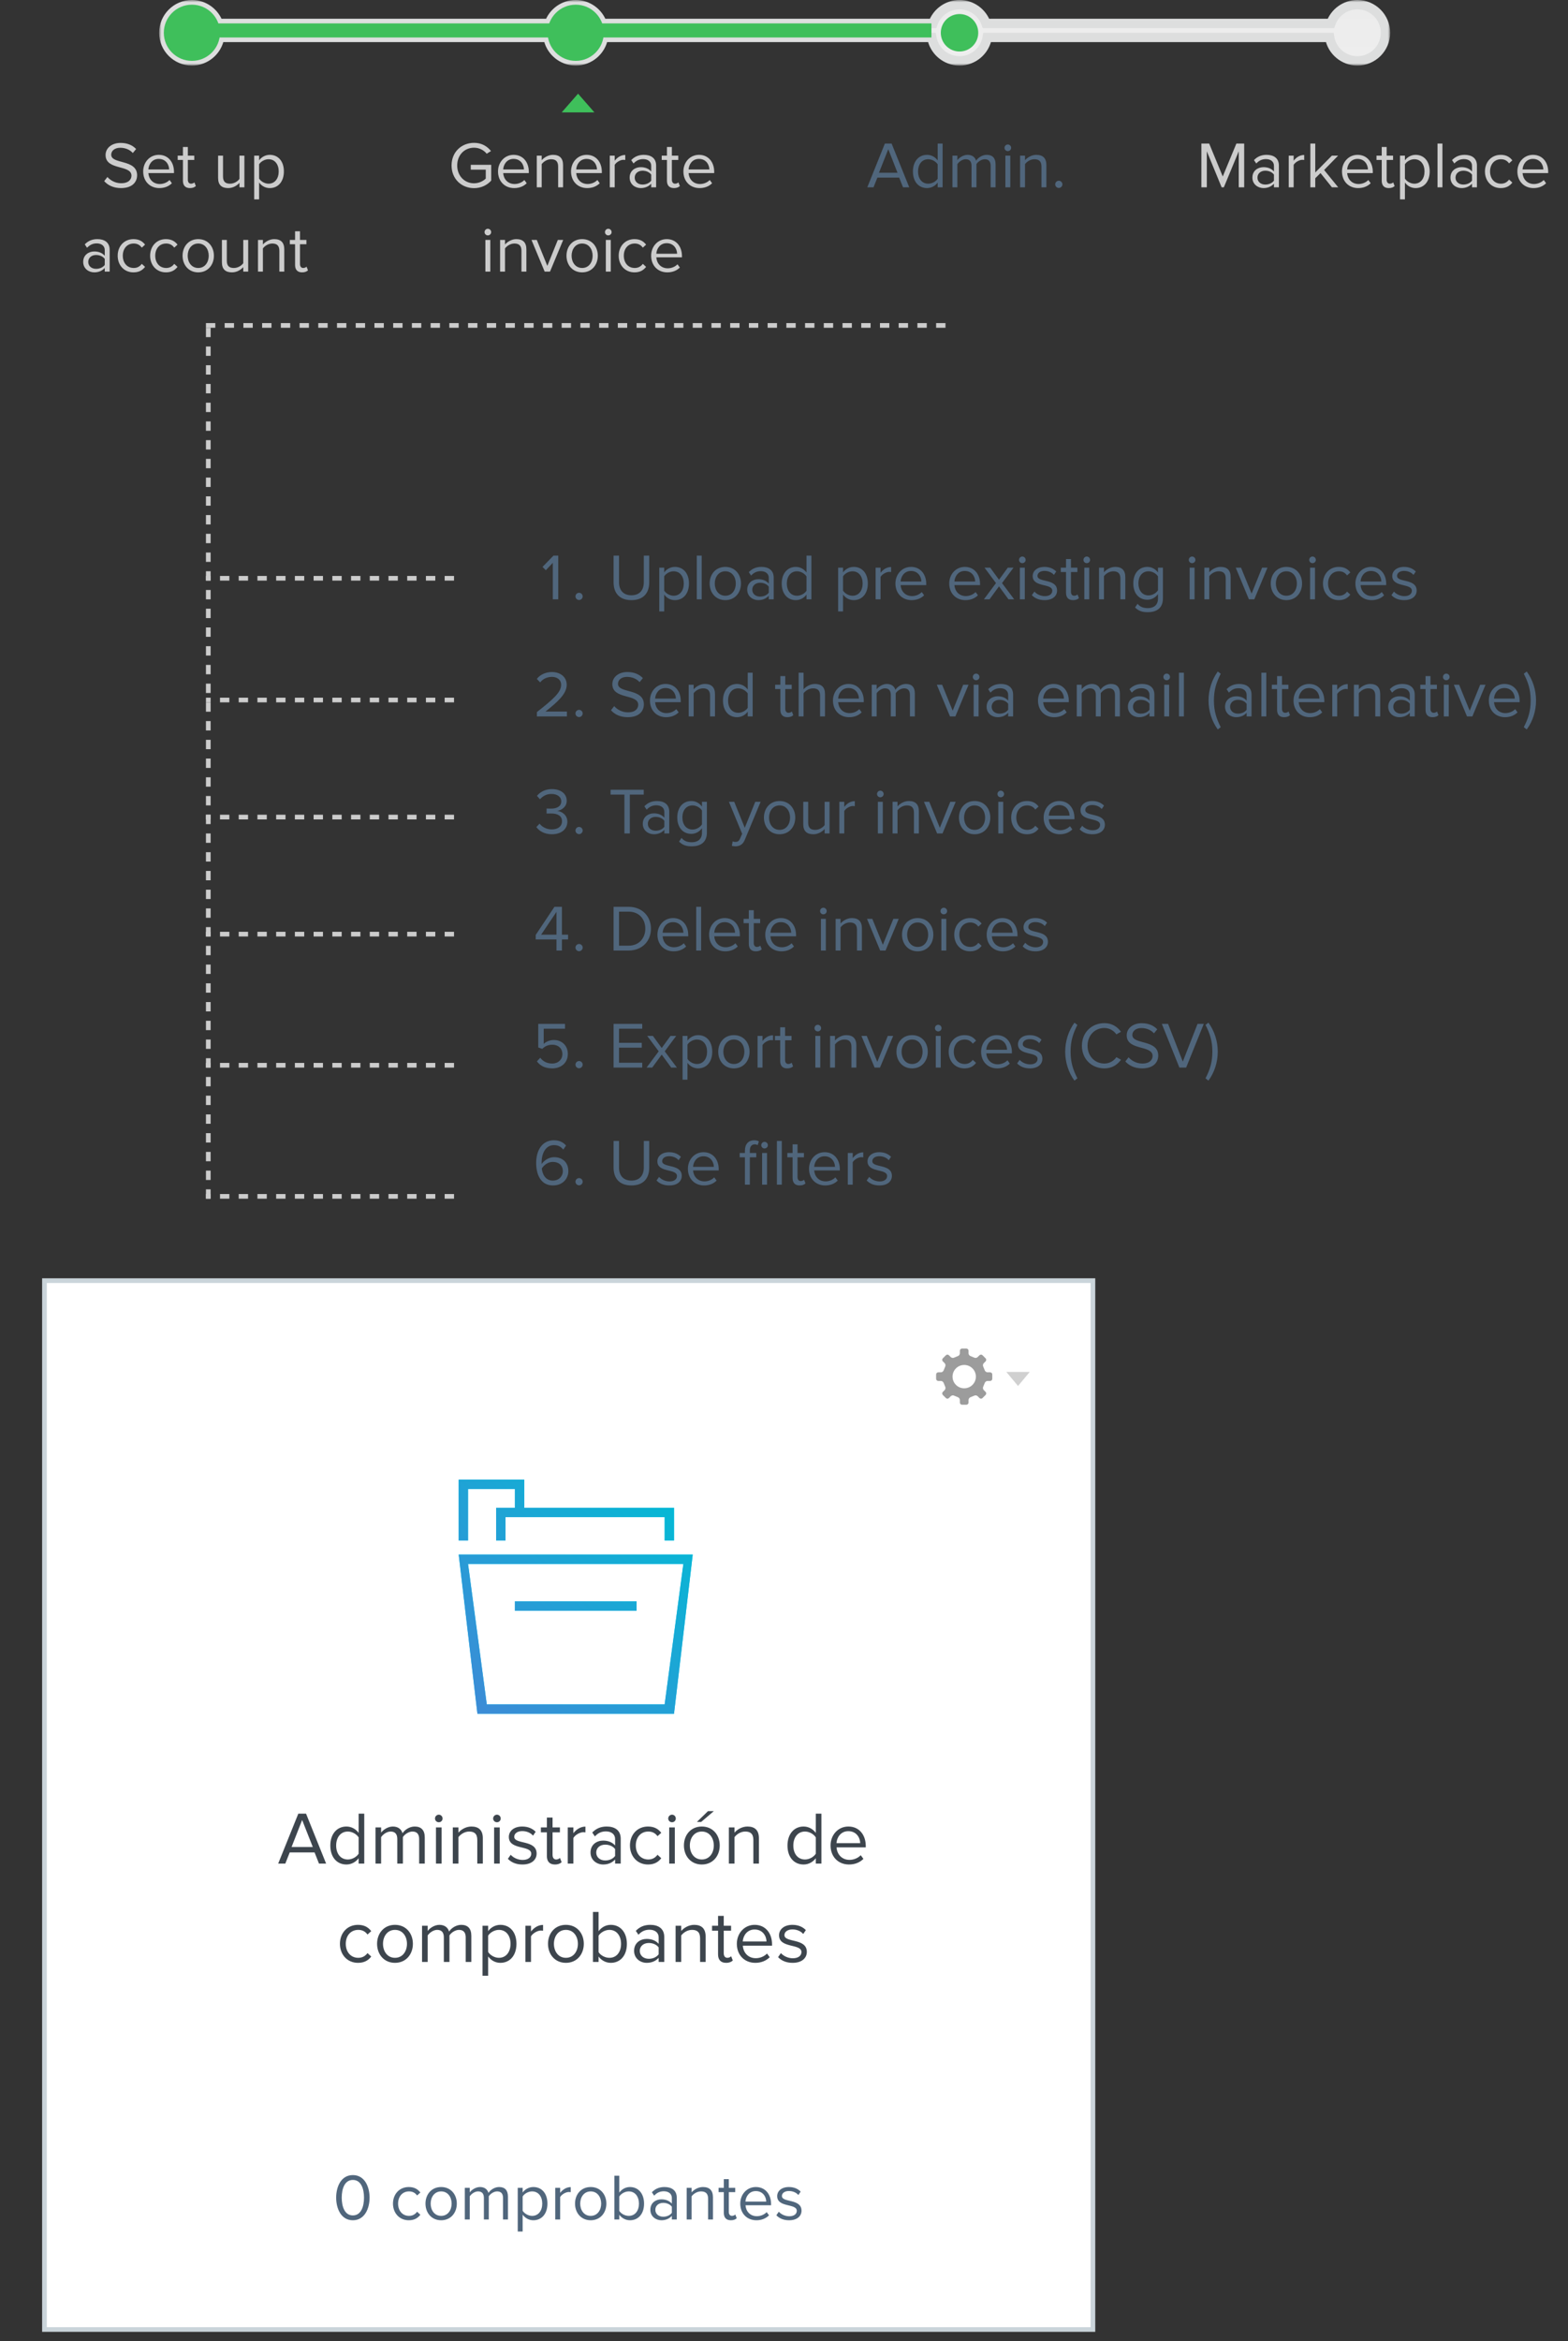 <svg width="335" height="500" viewBox="0 0 335 500" fill="none" xmlns="http://www.w3.org/2000/svg">
<rect x="0" y="0" width="335" height="500" fill="#333333" stroke="none"/>
<mask id="path-1-outside-1_402_9788" maskUnits="userSpaceOnUse" x="34" y="0" width="263" height="14" fill="black">
<rect fill="white" x="34" width="263" height="14"/>
<path fill-rule="evenodd" clip-rule="evenodd" d="M46.917 8C46.441 10.838 43.973 13 41 13C37.686 13 35 10.314 35 7C35 3.686 37.686 1 41 1C43.612 1 45.835 2.67 46.659 5H117.341C118.165 2.67 120.388 1 123 1C125.612 1 127.835 2.67 128.659 5H199.341C200.165 2.67 202.388 1 205 1C207.612 1 209.835 2.67 210.659 5H284.341C285.165 2.67 287.388 1 290 1C293.314 1 296 3.686 296 7C296 10.314 293.314 13 290 13C287.027 13 284.559 10.838 284.083 8H210.917C210.441 10.838 207.973 13 205 13C202.027 13 199.559 10.838 199.083 8H128.917C128.441 10.838 125.973 13 123 13C120.027 13 117.559 10.838 117.083 8H46.917Z"/>
</mask>
<path fill-rule="evenodd" clip-rule="evenodd" d="M46.917 8C46.441 10.838 43.973 13 41 13C37.686 13 35 10.314 35 7C35 3.686 37.686 1 41 1C43.612 1 45.835 2.67 46.659 5H117.341C118.165 2.67 120.388 1 123 1C125.612 1 127.835 2.67 128.659 5H199.341C200.165 2.67 202.388 1 205 1C207.612 1 209.835 2.67 210.659 5H284.341C285.165 2.67 287.388 1 290 1C293.314 1 296 3.686 296 7C296 10.314 293.314 13 290 13C287.027 13 284.559 10.838 284.083 8H210.917C210.441 10.838 207.973 13 205 13C202.027 13 199.559 10.838 199.083 8H128.917C128.441 10.838 125.973 13 123 13C120.027 13 117.559 10.838 117.083 8H46.917Z" fill="url(#paint0_linear_402_9788)"/>
<path d="M46.917 8V7H46.071L45.931 7.835L46.917 8ZM46.659 5L45.716 5.333L45.951 6H46.659V5ZM117.341 5V6H118.049L118.284 5.333L117.341 5ZM128.659 5L127.716 5.333L127.951 6H128.659V5ZM199.341 5V6H200.049L200.284 5.333L199.341 5ZM210.659 5L209.716 5.333L209.951 6H210.659V5ZM284.341 5V6H285.049L285.284 5.333L284.341 5ZM284.083 8L285.069 7.835L284.929 7H284.083V8ZM210.917 8V7H210.071L209.931 7.835L210.917 8ZM199.083 8L200.069 7.835L199.929 7H199.083V8ZM128.917 8V7H128.071L127.931 7.835L128.917 8ZM117.083 8L118.069 7.835L117.929 7H117.083V8ZM41 14C44.469 14 47.348 11.477 47.903 8.165L45.931 7.835C45.534 10.198 43.477 12 41 12V14ZM34 7C34 10.866 37.134 14 41 14V12C38.239 12 36 9.761 36 7H34ZM41 0C37.134 0 34 3.134 34 7H36C36 4.239 38.239 2 41 2V0ZM47.601 4.667C46.641 1.949 44.049 0 41 0V2C43.175 2 45.029 3.39 45.716 5.333L47.601 4.667ZM46.659 6H117.341V4H46.659V6ZM123 0C119.951 0 117.359 1.949 116.399 4.667L118.284 5.333C118.971 3.39 120.825 2 123 2V0ZM129.601 4.667C128.641 1.949 126.049 0 123 0V2C125.175 2 127.029 3.39 127.716 5.333L129.601 4.667ZM128.659 6H199.341V4H128.659V6ZM200.284 5.333C200.971 3.39 202.825 2 205 2V0C201.951 0 199.359 1.949 198.399 4.667L200.284 5.333ZM205 2C207.175 2 209.029 3.39 209.716 5.333L211.601 4.667C210.641 1.949 208.049 0 205 0V2ZM210.659 6H284.341V4H210.659V6ZM290 0C286.951 0 284.359 1.949 283.399 4.667L285.284 5.333C285.971 3.39 287.825 2 290 2V0ZM297 7C297 3.134 293.866 0 290 0V2C292.761 2 295 4.239 295 7H297ZM290 14C293.866 14 297 10.866 297 7H295C295 9.761 292.761 12 290 12V14ZM283.097 8.165C283.652 11.477 286.531 14 290 14V12C287.523 12 285.466 10.198 285.069 7.835L283.097 8.165ZM284.083 7H210.917V9H284.083V7ZM209.931 7.835C209.534 10.198 207.477 12 205 12V14C208.469 14 211.348 11.477 211.903 8.165L209.931 7.835ZM205 12C202.523 12 200.466 10.198 200.069 7.835L198.097 8.165C198.652 11.477 201.531 14 205 14V12ZM199.083 7H128.917V9H199.083V7ZM123 14C126.469 14 129.348 11.477 129.903 8.165L127.931 7.835C127.534 10.198 125.476 12 123 12V14ZM116.097 8.165C116.652 11.477 119.531 14 123 14V12C120.524 12 118.466 10.198 118.069 7.835L116.097 8.165ZM117.083 7H46.917V9H117.083V7Z" fill="#DDDEDE" mask="url(#path-1-outside-1_402_9788)"/>
<rect x="41" y="5" width="158" height="3" fill="#3FBF5B"/>
<circle cx="41" cy="7" r="6" fill="#3FBF5B"/>
<circle cx="123" cy="7" r="6" fill="#3FBF5B"/>
<circle cx="205" cy="7" r="4" fill="#3FBF5B"/>
<path d="M25.846 40.168C24.223 40.168 23.032 39.552 22.262 38.684L22.948 37.802C23.564 38.488 24.573 39.132 25.889 39.132C27.555 39.132 28.087 38.236 28.087 37.522C28.087 35.114 22.556 36.444 22.556 33.112C22.556 31.572 23.928 30.522 25.762 30.522C27.191 30.522 28.297 30.998 29.081 31.824L28.381 32.678C27.68 31.908 26.701 31.558 25.678 31.558C24.558 31.558 23.761 32.16 23.761 33.042C23.761 35.142 29.291 33.938 29.291 37.424C29.291 38.782 28.366 40.168 25.846 40.168ZM34.036 40.168C32.034 40.168 30.592 38.726 30.592 36.612C30.592 34.652 31.992 33.07 33.924 33.07C35.968 33.07 37.172 34.666 37.172 36.696V36.962H31.698C31.782 38.236 32.678 39.3 34.134 39.3C34.904 39.3 35.688 38.992 36.22 38.446L36.724 39.132C36.052 39.804 35.142 40.168 34.036 40.168ZM36.136 36.192C36.122 35.184 35.45 33.938 33.91 33.938C32.468 33.938 31.754 35.156 31.698 36.192H36.136ZM40.58 40.168C39.586 40.168 39.082 39.594 39.082 38.586V34.162H37.962V33.238H39.082V31.39H40.132V33.238H41.504V34.162H40.132V38.362C40.132 38.866 40.356 39.23 40.818 39.23C41.112 39.23 41.392 39.104 41.532 38.95L41.84 39.734C41.574 39.986 41.196 40.168 40.58 40.168ZM52.211 40H51.161V39.048C50.643 39.636 49.761 40.168 48.753 40.168C47.339 40.168 46.597 39.482 46.597 38.012V33.238H47.647V37.69C47.647 38.88 48.249 39.23 49.159 39.23C49.985 39.23 50.769 38.754 51.161 38.208V33.238H52.211V40ZM57.64 40.168C56.716 40.168 55.904 39.734 55.358 38.978V42.576H54.308V33.238H55.358V34.246C55.848 33.56 56.688 33.07 57.64 33.07C59.418 33.07 60.65 34.414 60.65 36.612C60.65 38.796 59.418 40.168 57.64 40.168ZM57.374 39.23C58.732 39.23 59.544 38.11 59.544 36.612C59.544 35.114 58.732 34.008 57.374 34.008C56.548 34.008 55.722 34.498 55.358 35.086V38.138C55.722 38.726 56.548 39.23 57.374 39.23ZM23.43 58H22.381V57.23C21.82 57.846 21.05 58.168 20.14 58.168C18.992 58.168 17.774 57.398 17.774 55.928C17.774 54.416 18.992 53.702 20.14 53.702C21.064 53.702 21.834 53.996 22.381 54.626V53.408C22.381 52.498 21.652 51.98 20.672 51.98C19.86 51.98 19.203 52.274 18.601 52.918L18.11 52.19C18.838 51.434 19.706 51.07 20.812 51.07C22.241 51.07 23.43 51.714 23.43 53.352V58ZM20.518 57.412C21.261 57.412 21.974 57.132 22.381 56.572V55.298C21.974 54.738 21.261 54.458 20.518 54.458C19.538 54.458 18.852 55.074 18.852 55.942C18.852 56.796 19.538 57.412 20.518 57.412ZM28.517 58.168C26.501 58.168 25.143 56.628 25.143 54.612C25.143 52.61 26.501 51.07 28.517 51.07C29.749 51.07 30.477 51.574 30.995 52.246L30.295 52.89C29.847 52.274 29.273 52.008 28.573 52.008C27.131 52.008 26.235 53.114 26.235 54.612C26.235 56.11 27.131 57.23 28.573 57.23C29.273 57.23 29.847 56.95 30.295 56.348L30.995 56.992C30.477 57.664 29.749 58.168 28.517 58.168ZM35.449 58.168C33.433 58.168 32.075 56.628 32.075 54.612C32.075 52.61 33.433 51.07 35.449 51.07C36.681 51.07 37.409 51.574 37.927 52.246L37.227 52.89C36.779 52.274 36.205 52.008 35.505 52.008C34.063 52.008 33.167 53.114 33.167 54.612C33.167 56.11 34.063 57.23 35.505 57.23C36.205 57.23 36.779 56.95 37.227 56.348L37.927 56.992C37.409 57.664 36.681 58.168 35.449 58.168ZM42.353 58.168C40.295 58.168 39.007 56.572 39.007 54.612C39.007 52.652 40.295 51.07 42.353 51.07C44.411 51.07 45.699 52.652 45.699 54.612C45.699 56.572 44.411 58.168 42.353 58.168ZM42.353 57.23C43.795 57.23 44.593 55.998 44.593 54.612C44.593 53.24 43.795 52.008 42.353 52.008C40.911 52.008 40.099 53.24 40.099 54.612C40.099 55.998 40.911 57.23 42.353 57.23ZM53.024 58H51.974V57.048C51.456 57.636 50.574 58.168 49.566 58.168C48.152 58.168 47.41 57.482 47.41 56.012V51.238H48.46V55.69C48.46 56.88 49.062 57.23 49.972 57.23C50.798 57.23 51.582 56.754 51.974 56.208V51.238H53.024V58ZM60.735 58H59.685V53.576C59.685 52.386 59.083 52.008 58.173 52.008C57.347 52.008 56.563 52.512 56.171 53.058V58H55.121V51.238H56.171V52.218C56.647 51.658 57.571 51.07 58.579 51.07C59.993 51.07 60.735 51.784 60.735 53.254V58ZM64.54 58.168C63.546 58.168 63.042 57.594 63.042 56.586V52.162H61.922V51.238H63.042V49.39H64.092V51.238H65.464V52.162H64.092V56.362C64.092 56.866 64.316 57.23 64.778 57.23C65.072 57.23 65.352 57.104 65.492 56.95L65.8 57.734C65.534 57.986 65.156 58.168 64.54 58.168Z" fill="#CCCCCC"/>
<path d="M101.278 40.182C98.618 40.182 96.476 38.236 96.476 35.338C96.476 32.44 98.618 30.508 101.278 30.508C102.93 30.508 104.078 31.236 104.904 32.258L103.98 32.832C103.392 32.076 102.398 31.544 101.278 31.544C99.234 31.544 97.68 33.112 97.68 35.338C97.68 37.55 99.234 39.146 101.278 39.146C102.398 39.146 103.322 38.6 103.784 38.138V36.234H100.578V35.198H104.946V38.572C104.078 39.538 102.804 40.182 101.278 40.182ZM109.844 40.168C107.842 40.168 106.4 38.726 106.4 36.612C106.4 34.652 107.8 33.07 109.732 33.07C111.776 33.07 112.98 34.666 112.98 36.696V36.962H107.506C107.59 38.236 108.486 39.3 109.942 39.3C110.712 39.3 111.496 38.992 112.028 38.446L112.532 39.132C111.86 39.804 110.95 40.168 109.844 40.168ZM111.944 36.192C111.93 35.184 111.258 33.938 109.718 33.938C108.276 33.938 107.562 35.156 107.506 36.192H111.944ZM120.295 40H119.245V35.576C119.245 34.386 118.643 34.008 117.733 34.008C116.907 34.008 116.123 34.512 115.731 35.058V40H114.681V33.238H115.731V34.218C116.207 33.658 117.131 33.07 118.139 33.07C119.553 33.07 120.295 33.784 120.295 35.254V40ZM125.444 40.168C123.442 40.168 122 38.726 122 36.612C122 34.652 123.4 33.07 125.332 33.07C127.376 33.07 128.58 34.666 128.58 36.696V36.962H123.106C123.19 38.236 124.086 39.3 125.542 39.3C126.312 39.3 127.096 38.992 127.628 38.446L128.132 39.132C127.46 39.804 126.55 40.168 125.444 40.168ZM127.544 36.192C127.53 35.184 126.858 33.938 125.318 33.938C123.876 33.938 123.162 35.156 123.106 36.192H127.544ZM131.33 40H130.28V33.238H131.33V34.33C131.876 33.616 132.66 33.098 133.584 33.098V34.176C133.458 34.148 133.332 34.134 133.164 34.134C132.52 34.134 131.638 34.666 131.33 35.212V40ZM140.18 40H139.13V39.23C138.57 39.846 137.8 40.168 136.89 40.168C135.742 40.168 134.524 39.398 134.524 37.928C134.524 36.416 135.742 35.702 136.89 35.702C137.814 35.702 138.584 35.996 139.13 36.626V35.408C139.13 34.498 138.402 33.98 137.422 33.98C136.61 33.98 135.952 34.274 135.35 34.918L134.86 34.19C135.588 33.434 136.456 33.07 137.562 33.07C138.99 33.07 140.18 33.714 140.18 35.352V40ZM137.268 39.412C138.01 39.412 138.724 39.132 139.13 38.572V37.298C138.724 36.738 138.01 36.458 137.268 36.458C136.288 36.458 135.602 37.074 135.602 37.942C135.602 38.796 136.288 39.412 137.268 39.412ZM143.992 40.168C142.998 40.168 142.494 39.594 142.494 38.586V34.162H141.374V33.238H142.494V31.39H143.544V33.238H144.916V34.162H143.544V38.362C143.544 38.866 143.768 39.23 144.23 39.23C144.524 39.23 144.804 39.104 144.944 38.95L145.252 39.734C144.986 39.986 144.608 40.168 143.992 40.168ZM149.452 40.168C147.45 40.168 146.008 38.726 146.008 36.612C146.008 34.652 147.408 33.07 149.34 33.07C151.384 33.07 152.588 34.666 152.588 36.696V36.962H147.114C147.198 38.236 148.094 39.3 149.55 39.3C150.32 39.3 151.104 38.992 151.636 38.446L152.14 39.132C151.468 39.804 150.558 40.168 149.452 40.168ZM151.552 36.192C151.538 35.184 150.866 33.938 149.326 33.938C147.884 33.938 147.17 35.156 147.114 36.192H151.552ZM104.22 50.272C103.842 50.272 103.52 49.964 103.52 49.572C103.52 49.18 103.842 48.858 104.22 48.858C104.612 48.858 104.934 49.18 104.934 49.572C104.934 49.964 104.612 50.272 104.22 50.272ZM104.752 58H103.702V51.238H104.752V58ZM112.461 58H111.411V53.576C111.411 52.386 110.809 52.008 109.899 52.008C109.073 52.008 108.289 52.512 107.897 53.058V58H106.847V51.238H107.897V52.218C108.373 51.658 109.297 51.07 110.305 51.07C111.719 51.07 112.461 51.784 112.461 53.254V58ZM117.512 58H116.364L113.55 51.238H114.684L116.938 56.782L119.178 51.238H120.326L117.512 58ZM124.375 58.168C122.317 58.168 121.029 56.572 121.029 54.612C121.029 52.652 122.317 51.07 124.375 51.07C126.433 51.07 127.721 52.652 127.721 54.612C127.721 56.572 126.433 58.168 124.375 58.168ZM124.375 57.23C125.817 57.23 126.615 55.998 126.615 54.612C126.615 53.24 125.817 52.008 124.375 52.008C122.933 52.008 122.121 53.24 122.121 54.612C122.121 55.998 122.933 57.23 124.375 57.23ZM129.951 50.272C129.573 50.272 129.251 49.964 129.251 49.572C129.251 49.18 129.573 48.858 129.951 48.858C130.343 48.858 130.665 49.18 130.665 49.572C130.665 49.964 130.343 50.272 129.951 50.272ZM130.483 58H129.433V51.238H130.483V58ZM135.559 58.168C133.543 58.168 132.185 56.628 132.185 54.612C132.185 52.61 133.543 51.07 135.559 51.07C136.791 51.07 137.519 51.574 138.037 52.246L137.337 52.89C136.889 52.274 136.315 52.008 135.615 52.008C134.173 52.008 133.277 53.114 133.277 54.612C133.277 56.11 134.173 57.23 135.615 57.23C136.315 57.23 136.889 56.95 137.337 56.348L138.037 56.992C137.519 57.664 136.791 58.168 135.559 58.168ZM142.561 58.168C140.559 58.168 139.117 56.726 139.117 54.612C139.117 52.652 140.517 51.07 142.449 51.07C144.493 51.07 145.697 52.666 145.697 54.696V54.962H140.223C140.307 56.236 141.203 57.3 142.659 57.3C143.429 57.3 144.213 56.992 144.745 56.446L145.249 57.132C144.577 57.804 143.667 58.168 142.561 58.168ZM144.661 54.192C144.647 53.184 143.975 51.938 142.435 51.938C140.993 51.938 140.279 53.156 140.223 54.192H144.661Z" fill="#CCCCCC"/>
<path d="M194.258 40H192.928L192.102 37.928H187.454L186.628 40H185.298L189.05 30.662H190.492L194.258 40ZM191.752 36.892L189.778 31.866L187.79 36.892H191.752ZM201.387 40H200.337V38.992C199.833 39.678 199.007 40.168 198.055 40.168C196.291 40.168 195.045 38.824 195.045 36.626C195.045 34.47 196.277 33.07 198.055 33.07C198.965 33.07 199.791 33.518 200.337 34.26V30.662H201.387V40ZM198.307 39.23C199.147 39.23 199.959 38.754 200.337 38.166V35.1C199.959 34.512 199.147 34.008 198.307 34.008C196.949 34.008 196.137 35.128 196.137 36.626C196.137 38.124 196.949 39.23 198.307 39.23ZM212.701 40H211.651V35.408C211.651 34.554 211.273 34.008 210.405 34.008C209.705 34.008 208.963 34.512 208.613 35.044V40H207.563V35.408C207.563 34.554 207.199 34.008 206.317 34.008C205.631 34.008 204.903 34.512 204.539 35.058V40H203.489V33.238H204.539V34.218C204.819 33.784 205.729 33.07 206.723 33.07C207.759 33.07 208.347 33.63 208.543 34.33C208.921 33.714 209.831 33.07 210.811 33.07C212.043 33.07 212.701 33.756 212.701 35.114V40ZM215.314 32.272C214.936 32.272 214.614 31.964 214.614 31.572C214.614 31.18 214.936 30.858 215.314 30.858C215.706 30.858 216.028 31.18 216.028 31.572C216.028 31.964 215.706 32.272 215.314 32.272ZM215.846 40H214.796V33.238H215.846V40ZM223.555 40H222.505V35.576C222.505 34.386 221.903 34.008 220.993 34.008C220.167 34.008 219.383 34.512 218.991 35.058V40H217.941V33.238H218.991V34.218C219.467 33.658 220.391 33.07 221.399 33.07C222.813 33.07 223.555 33.784 223.555 35.254V40ZM226.212 40.14C225.792 40.14 225.442 39.79 225.442 39.37C225.442 38.95 225.792 38.6 226.212 38.6C226.632 38.6 226.982 38.95 226.982 39.37C226.982 39.79 226.632 40.14 226.212 40.14Z" fill="#50667C"/>
<path d="M265.815 40H264.653V32.314L261.475 40H260.999L257.835 32.314V40H256.673V30.662H258.339L261.237 37.69L264.149 30.662H265.815V40ZM273.229 40H272.179V39.23C271.619 39.846 270.849 40.168 269.939 40.168C268.791 40.168 267.573 39.398 267.573 37.928C267.573 36.416 268.791 35.702 269.939 35.702C270.863 35.702 271.633 35.996 272.179 36.626V35.408C272.179 34.498 271.451 33.98 270.471 33.98C269.659 33.98 269.001 34.274 268.399 34.918L267.909 34.19C268.637 33.434 269.505 33.07 270.611 33.07C272.039 33.07 273.229 33.714 273.229 35.352V40ZM270.317 39.412C271.059 39.412 271.773 39.132 272.179 38.572V37.298C271.773 36.738 271.059 36.458 270.317 36.458C269.337 36.458 268.651 37.074 268.651 37.942C268.651 38.796 269.337 39.412 270.317 39.412ZM276.384 40H275.334V33.238H276.384V34.33C276.93 33.616 277.714 33.098 278.638 33.098V34.176C278.512 34.148 278.386 34.134 278.218 34.134C277.574 34.134 276.692 34.666 276.384 35.212V40ZM285.905 40H284.561L282.125 36.962L281.005 38.068V40H279.955V30.662H281.005V36.836L284.561 33.238H285.891L282.895 36.304L285.905 40ZM290.158 40.168C288.156 40.168 286.714 38.726 286.714 36.612C286.714 34.652 288.114 33.07 290.046 33.07C292.09 33.07 293.294 34.666 293.294 36.696V36.962H287.82C287.904 38.236 288.8 39.3 290.256 39.3C291.026 39.3 291.81 38.992 292.342 38.446L292.846 39.132C292.174 39.804 291.264 40.168 290.158 40.168ZM292.258 36.192C292.244 35.184 291.572 33.938 290.032 33.938C288.59 33.938 287.876 35.156 287.82 36.192H292.258ZM296.702 40.168C295.708 40.168 295.204 39.594 295.204 38.586V34.162H294.084V33.238H295.204V31.39H296.254V33.238H297.626V34.162H296.254V38.362C296.254 38.866 296.478 39.23 296.94 39.23C297.234 39.23 297.514 39.104 297.654 38.95L297.962 39.734C297.696 39.986 297.318 40.168 296.702 40.168ZM302.442 40.168C301.518 40.168 300.706 39.734 300.16 38.978V42.576H299.11V33.238H300.16V34.246C300.65 33.56 301.49 33.07 302.442 33.07C304.22 33.07 305.452 34.414 305.452 36.612C305.452 38.796 304.22 40.168 302.442 40.168ZM302.176 39.23C303.534 39.23 304.346 38.11 304.346 36.612C304.346 35.114 303.534 34.008 302.176 34.008C301.35 34.008 300.524 34.498 300.16 35.086V38.138C300.524 38.726 301.35 39.23 302.176 39.23ZM308.171 40H307.121V30.662H308.171V40ZM315.544 40H314.494V39.23C313.934 39.846 313.164 40.168 312.254 40.168C311.106 40.168 309.888 39.398 309.888 37.928C309.888 36.416 311.106 35.702 312.254 35.702C313.178 35.702 313.948 35.996 314.494 36.626V35.408C314.494 34.498 313.766 33.98 312.786 33.98C311.974 33.98 311.316 34.274 310.714 34.918L310.224 34.19C310.952 33.434 311.82 33.07 312.926 33.07C314.354 33.07 315.544 33.714 315.544 35.352V40ZM312.632 39.412C313.374 39.412 314.088 39.132 314.494 38.572V37.298C314.088 36.738 313.374 36.458 312.632 36.458C311.652 36.458 310.966 37.074 310.966 37.942C310.966 38.796 311.652 39.412 312.632 39.412ZM320.631 40.168C318.615 40.168 317.257 38.628 317.257 36.612C317.257 34.61 318.615 33.07 320.631 33.07C321.863 33.07 322.591 33.574 323.109 34.246L322.409 34.89C321.961 34.274 321.387 34.008 320.687 34.008C319.245 34.008 318.349 35.114 318.349 36.612C318.349 38.11 319.245 39.23 320.687 39.23C321.387 39.23 321.961 38.95 322.409 38.348L323.109 38.992C322.591 39.664 321.863 40.168 320.631 40.168ZM327.632 40.168C325.63 40.168 324.188 38.726 324.188 36.612C324.188 34.652 325.588 33.07 327.52 33.07C329.564 33.07 330.768 34.666 330.768 36.696V36.962H325.294C325.378 38.236 326.274 39.3 327.73 39.3C328.5 39.3 329.284 38.992 329.816 38.446L330.32 39.132C329.648 39.804 328.738 40.168 327.632 40.168ZM329.732 36.192C329.718 35.184 329.046 33.938 327.506 33.938C326.064 33.938 325.35 35.156 325.294 36.192H329.732Z" fill="#CCCCCC"/>
<path fill-rule="evenodd" clip-rule="evenodd" d="M120.006 24L123.5 20.007L126.994 24H120.006Z" fill="#3FBF5B"/>
<line x1="44.5" y1="70" x2="44.5" y2="256" stroke="#CCCCCC" stroke-dasharray="2 2"/>
<line x1="97" y1="123.5" x2="44" y2="123.5" stroke="#CCCCCC" stroke-dasharray="2 2"/>
<line x1="44" y1="69.5" x2="204" y2="69.5" stroke="#CCCCCC" stroke-dasharray="2 2"/>
<line x1="97" y1="149.5" x2="44" y2="149.5" stroke="#CCCCCC" stroke-dasharray="2 2"/>
<line x1="97" y1="174.5" x2="44" y2="174.5" stroke="#CCCCCC" stroke-dasharray="2 2"/>
<line x1="97" y1="199.5" x2="44" y2="199.5" stroke="#CCCCCC" stroke-dasharray="2 2"/>
<line x1="97" y1="227.5" x2="44" y2="227.5" stroke="#CCCCCC" stroke-dasharray="2 2"/>
<line x1="97" y1="255.5" x2="44" y2="255.5" stroke="#CCCCCC" stroke-dasharray="2 2"/>
<path d="M119.27 128H118.108V120.202L116.61 121.784L115.91 121.07L118.248 118.662H119.27V128ZM123.717 128.14C123.297 128.14 122.947 127.79 122.947 127.37C122.947 126.95 123.297 126.6 123.717 126.6C124.137 126.6 124.487 126.95 124.487 127.37C124.487 127.79 124.137 128.14 123.717 128.14ZM134.9 128.168C132.366 128.168 131.092 126.67 131.092 124.374V118.662H132.254V124.346C132.254 126.054 133.178 127.132 134.9 127.132C136.622 127.132 137.546 126.054 137.546 124.346V118.662H138.708V124.36C138.708 126.684 137.434 128.168 134.9 128.168ZM144.185 128.168C143.261 128.168 142.449 127.734 141.903 126.978V130.576H140.853V121.238H141.903V122.246C142.393 121.56 143.233 121.07 144.185 121.07C145.963 121.07 147.195 122.414 147.195 124.612C147.195 126.796 145.963 128.168 144.185 128.168ZM143.919 127.23C145.277 127.23 146.089 126.11 146.089 124.612C146.089 123.114 145.277 122.008 143.919 122.008C143.093 122.008 142.267 122.498 141.903 123.086V126.138C142.267 126.726 143.093 127.23 143.919 127.23ZM149.914 128H148.864V118.662H149.914V128ZM154.963 128.168C152.905 128.168 151.617 126.572 151.617 124.612C151.617 122.652 152.905 121.07 154.963 121.07C157.021 121.07 158.309 122.652 158.309 124.612C158.309 126.572 157.021 128.168 154.963 128.168ZM154.963 127.23C156.405 127.23 157.203 125.998 157.203 124.612C157.203 123.24 156.405 122.008 154.963 122.008C153.521 122.008 152.709 123.24 152.709 124.612C152.709 125.998 153.521 127.23 154.963 127.23ZM165.299 128H164.249V127.23C163.689 127.846 162.919 128.168 162.009 128.168C160.861 128.168 159.643 127.398 159.643 125.928C159.643 124.416 160.861 123.702 162.009 123.702C162.933 123.702 163.703 123.996 164.249 124.626V123.408C164.249 122.498 163.521 121.98 162.541 121.98C161.729 121.98 161.071 122.274 160.469 122.918L159.979 122.19C160.707 121.434 161.575 121.07 162.681 121.07C164.109 121.07 165.299 121.714 165.299 123.352V128ZM162.387 127.412C163.129 127.412 163.843 127.132 164.249 126.572V125.298C163.843 124.738 163.129 124.458 162.387 124.458C161.407 124.458 160.721 125.074 160.721 125.942C160.721 126.796 161.407 127.412 162.387 127.412ZM173.354 128H172.304V126.992C171.8 127.678 170.974 128.168 170.022 128.168C168.258 128.168 167.012 126.824 167.012 124.626C167.012 122.47 168.244 121.07 170.022 121.07C170.932 121.07 171.758 121.518 172.304 122.26V118.662H173.354V128ZM170.274 127.23C171.114 127.23 171.926 126.754 172.304 126.166V123.1C171.926 122.512 171.114 122.008 170.274 122.008C168.916 122.008 168.104 123.128 168.104 124.626C168.104 126.124 168.916 127.23 170.274 127.23ZM182.398 128.168C181.474 128.168 180.662 127.734 180.116 126.978V130.576H179.066V121.238H180.116V122.246C180.606 121.56 181.446 121.07 182.398 121.07C184.176 121.07 185.408 122.414 185.408 124.612C185.408 126.796 184.176 128.168 182.398 128.168ZM182.132 127.23C183.49 127.23 184.302 126.11 184.302 124.612C184.302 123.114 183.49 122.008 182.132 122.008C181.306 122.008 180.48 122.498 180.116 123.086V126.138C180.48 126.726 181.306 127.23 182.132 127.23ZM188.127 128H187.077V121.238H188.127V122.33C188.673 121.616 189.457 121.098 190.381 121.098V122.176C190.255 122.148 190.129 122.134 189.961 122.134C189.317 122.134 188.435 122.666 188.127 123.212V128ZM194.75 128.168C192.748 128.168 191.306 126.726 191.306 124.612C191.306 122.652 192.706 121.07 194.638 121.07C196.682 121.07 197.886 122.666 197.886 124.696V124.962H192.412C192.496 126.236 193.392 127.3 194.848 127.3C195.618 127.3 196.402 126.992 196.934 126.446L197.438 127.132C196.766 127.804 195.856 128.168 194.75 128.168ZM196.85 124.192C196.836 123.184 196.164 121.938 194.624 121.938C193.182 121.938 192.468 123.156 192.412 124.192H196.85ZM206.248 128.168C204.246 128.168 202.804 126.726 202.804 124.612C202.804 122.652 204.204 121.07 206.136 121.07C208.18 121.07 209.384 122.666 209.384 124.696V124.962H203.91C203.994 126.236 204.89 127.3 206.346 127.3C207.116 127.3 207.9 126.992 208.432 126.446L208.936 127.132C208.264 127.804 207.354 128.168 206.248 128.168ZM208.348 124.192C208.334 123.184 207.662 121.938 206.122 121.938C204.68 121.938 203.966 123.156 203.91 124.192H208.348ZM216.685 128H215.467L213.437 125.228L211.407 128H210.203L212.793 124.528L210.343 121.238H211.561L213.437 123.814L215.313 121.238H216.531L214.081 124.528L216.685 128ZM218.412 120.272C218.034 120.272 217.712 119.964 217.712 119.572C217.712 119.18 218.034 118.858 218.412 118.858C218.804 118.858 219.126 119.18 219.126 119.572C219.126 119.964 218.804 120.272 218.412 120.272ZM218.944 128H217.894V121.238H218.944V128ZM223.18 128.168C222.074 128.168 221.136 127.832 220.45 127.104L220.996 126.348C221.444 126.866 222.298 127.314 223.222 127.314C224.258 127.314 224.818 126.824 224.818 126.152C224.818 124.514 220.632 125.522 220.632 123.016C220.632 121.966 221.542 121.07 223.152 121.07C224.3 121.07 225.112 121.504 225.658 122.05L225.168 122.778C224.762 122.288 224.02 121.924 223.152 121.924C222.228 121.924 221.654 122.386 221.654 122.988C221.654 124.472 225.84 123.492 225.84 126.124C225.84 127.258 224.93 128.168 223.18 128.168ZM229.254 128.168C228.26 128.168 227.756 127.594 227.756 126.586V122.162H226.636V121.238H227.756V119.39H228.806V121.238H230.178V122.162H228.806V126.362C228.806 126.866 229.03 127.23 229.492 127.23C229.786 127.23 230.066 127.104 230.206 126.95L230.514 127.734C230.248 127.986 229.87 128.168 229.254 128.168ZM232.179 120.272C231.801 120.272 231.479 119.964 231.479 119.572C231.479 119.18 231.801 118.858 232.179 118.858C232.571 118.858 232.893 119.18 232.893 119.572C232.893 119.964 232.571 120.272 232.179 120.272ZM232.711 128H231.661V121.238H232.711V128ZM240.42 128H239.37V123.576C239.37 122.386 238.768 122.008 237.858 122.008C237.032 122.008 236.248 122.512 235.856 123.058V128H234.806V121.238H235.856V122.218C236.332 121.658 237.256 121.07 238.264 121.07C239.678 121.07 240.42 121.784 240.42 123.254V128ZM245.233 130.744C244.085 130.744 243.301 130.52 242.503 129.736L243.035 128.952C243.595 129.624 244.267 129.876 245.233 129.876C246.353 129.876 247.403 129.33 247.403 127.846V126.88C246.913 127.566 246.087 128.084 245.135 128.084C243.371 128.084 242.125 126.768 242.125 124.584C242.125 122.414 243.357 121.07 245.135 121.07C246.045 121.07 246.857 121.518 247.403 122.26V121.238H248.453V127.804C248.453 130.044 246.885 130.744 245.233 130.744ZM245.387 127.16C246.227 127.16 247.039 126.642 247.403 126.054V123.1C247.039 122.512 246.227 122.008 245.387 122.008C244.029 122.008 243.217 123.086 243.217 124.584C243.217 126.068 244.029 127.16 245.387 127.16ZM254.683 120.272C254.305 120.272 253.983 119.964 253.983 119.572C253.983 119.18 254.305 118.858 254.683 118.858C255.075 118.858 255.397 119.18 255.397 119.572C255.397 119.964 255.075 120.272 254.683 120.272ZM255.215 128H254.165V121.238H255.215V128ZM262.924 128H261.874V123.576C261.874 122.386 261.272 122.008 260.362 122.008C259.536 122.008 258.752 122.512 258.36 123.058V128H257.31V121.238H258.36V122.218C258.836 121.658 259.76 121.07 260.768 121.07C262.182 121.07 262.924 121.784 262.924 123.254V128ZM267.975 128H266.827L264.013 121.238H265.147L267.401 126.782L269.641 121.238H270.789L267.975 128ZM274.838 128.168C272.78 128.168 271.492 126.572 271.492 124.612C271.492 122.652 272.78 121.07 274.838 121.07C276.896 121.07 278.184 122.652 278.184 124.612C278.184 126.572 276.896 128.168 274.838 128.168ZM274.838 127.23C276.28 127.23 277.078 125.998 277.078 124.612C277.078 123.24 276.28 122.008 274.838 122.008C273.396 122.008 272.584 123.24 272.584 124.612C272.584 125.998 273.396 127.23 274.838 127.23ZM280.414 120.272C280.036 120.272 279.714 119.964 279.714 119.572C279.714 119.18 280.036 118.858 280.414 118.858C280.806 118.858 281.128 119.18 281.128 119.572C281.128 119.964 280.806 120.272 280.414 120.272ZM280.946 128H279.896V121.238H280.946V128ZM286.022 128.168C284.006 128.168 282.648 126.628 282.648 124.612C282.648 122.61 284.006 121.07 286.022 121.07C287.254 121.07 287.982 121.574 288.5 122.246L287.8 122.89C287.352 122.274 286.778 122.008 286.078 122.008C284.636 122.008 283.74 123.114 283.74 124.612C283.74 126.11 284.636 127.23 286.078 127.23C286.778 127.23 287.352 126.95 287.8 126.348L288.5 126.992C287.982 127.664 287.254 128.168 286.022 128.168ZM293.024 128.168C291.022 128.168 289.58 126.726 289.58 124.612C289.58 122.652 290.98 121.07 292.912 121.07C294.956 121.07 296.16 122.666 296.16 124.696V124.962H290.686C290.77 126.236 291.666 127.3 293.122 127.3C293.892 127.3 294.676 126.992 295.208 126.446L295.712 127.132C295.04 127.804 294.13 128.168 293.024 128.168ZM295.124 124.192C295.11 123.184 294.438 121.938 292.898 121.938C291.456 121.938 290.742 123.156 290.686 124.192H295.124ZM300.003 128.168C298.897 128.168 297.959 127.832 297.273 127.104L297.819 126.348C298.267 126.866 299.121 127.314 300.045 127.314C301.081 127.314 301.641 126.824 301.641 126.152C301.641 124.514 297.455 125.522 297.455 123.016C297.455 121.966 298.365 121.07 299.975 121.07C301.123 121.07 301.935 121.504 302.481 122.05L301.991 122.778C301.585 122.288 300.843 121.924 299.975 121.924C299.051 121.924 298.477 122.386 298.477 122.988C298.477 124.472 302.663 123.492 302.663 126.124C302.663 127.258 301.753 128.168 300.003 128.168Z" fill="#50667C"/>
<path d="M117.912 178.168C116.33 178.168 115.168 177.468 114.594 176.628L115.28 175.9C115.826 176.628 116.778 177.132 117.884 177.132C119.242 177.132 120.068 176.46 120.068 175.382C120.068 174.22 119.116 173.73 117.744 173.73C117.352 173.73 116.918 173.73 116.778 173.744V172.68C116.932 172.694 117.366 172.694 117.744 172.694C118.92 172.694 119.914 172.232 119.914 171.154C119.914 170.118 118.962 169.558 117.828 169.558C116.806 169.558 116.05 169.95 115.364 170.692L114.72 169.964C115.392 169.152 116.47 168.522 117.912 168.522C119.704 168.522 121.076 169.432 121.076 171.014C121.076 172.358 119.942 173.03 119.06 173.184C119.914 173.254 121.216 173.982 121.216 175.48C121.216 177.034 119.97 178.168 117.912 178.168ZM123.717 178.14C123.297 178.14 122.947 177.79 122.947 177.37C122.947 176.95 123.297 176.6 123.717 176.6C124.137 176.6 124.487 176.95 124.487 177.37C124.487 177.79 124.137 178.14 123.717 178.14ZM134.564 178H133.402V169.698H130.448V168.662H137.532V169.698H134.564V178ZM142.986 178H141.936V177.23C141.376 177.846 140.606 178.168 139.696 178.168C138.548 178.168 137.33 177.398 137.33 175.928C137.33 174.416 138.548 173.702 139.696 173.702C140.62 173.702 141.39 173.996 141.936 174.626V173.408C141.936 172.498 141.208 171.98 140.228 171.98C139.416 171.98 138.758 172.274 138.156 172.918L137.666 172.19C138.394 171.434 139.262 171.07 140.368 171.07C141.796 171.07 142.986 171.714 142.986 173.352V178ZM140.074 177.412C140.816 177.412 141.53 177.132 141.936 176.572V175.298C141.53 174.738 140.816 174.458 140.074 174.458C139.094 174.458 138.408 175.074 138.408 175.942C138.408 176.796 139.094 177.412 140.074 177.412ZM147.807 180.744C146.659 180.744 145.875 180.52 145.077 179.736L145.609 178.952C146.169 179.624 146.841 179.876 147.807 179.876C148.927 179.876 149.977 179.33 149.977 177.846V176.88C149.487 177.566 148.661 178.084 147.709 178.084C145.945 178.084 144.699 176.768 144.699 174.584C144.699 172.414 145.931 171.07 147.709 171.07C148.619 171.07 149.431 171.518 149.977 172.26V171.238H151.027V177.804C151.027 180.044 149.459 180.744 147.807 180.744ZM147.961 177.16C148.801 177.16 149.613 176.642 149.977 176.054V173.1C149.613 172.512 148.801 172.008 147.961 172.008C146.603 172.008 145.791 173.086 145.791 174.584C145.791 176.068 146.603 177.16 147.961 177.16ZM156.361 180.646L156.529 179.694C156.683 179.764 156.935 179.806 157.103 179.806C157.565 179.806 157.873 179.652 158.111 179.092L158.559 178.07L155.731 171.238H156.865L159.119 176.782L161.359 171.238H162.507L159.119 179.372C158.713 180.352 158.027 180.73 157.131 180.744C156.907 180.744 156.557 180.702 156.361 180.646ZM166.557 178.168C164.499 178.168 163.211 176.572 163.211 174.612C163.211 172.652 164.499 171.07 166.557 171.07C168.615 171.07 169.903 172.652 169.903 174.612C169.903 176.572 168.615 178.168 166.557 178.168ZM166.557 177.23C167.999 177.23 168.797 175.998 168.797 174.612C168.797 173.24 167.999 172.008 166.557 172.008C165.115 172.008 164.303 173.24 164.303 174.612C164.303 175.998 165.115 177.23 166.557 177.23ZM177.228 178H176.178V177.048C175.66 177.636 174.778 178.168 173.77 178.168C172.356 178.168 171.614 177.482 171.614 176.012V171.238H172.664V175.69C172.664 176.88 173.266 177.23 174.176 177.23C175.002 177.23 175.786 176.754 176.178 176.208V171.238H177.228V178ZM180.375 178H179.325V171.238H180.375V172.33C180.921 171.616 181.705 171.098 182.629 171.098V172.176C182.503 172.148 182.377 172.134 182.209 172.134C181.565 172.134 180.683 172.666 180.375 173.212V178ZM188.074 170.272C187.696 170.272 187.374 169.964 187.374 169.572C187.374 169.18 187.696 168.858 188.074 168.858C188.466 168.858 188.788 169.18 188.788 169.572C188.788 169.964 188.466 170.272 188.074 170.272ZM188.606 178H187.556V171.238H188.606V178ZM196.314 178H195.264V173.576C195.264 172.386 194.662 172.008 193.752 172.008C192.926 172.008 192.142 172.512 191.75 173.058V178H190.7V171.238H191.75V172.218C192.226 171.658 193.15 171.07 194.158 171.07C195.572 171.07 196.314 171.784 196.314 173.254V178ZM201.365 178H200.217L197.403 171.238H198.537L200.791 176.782L203.031 171.238H204.179L201.365 178ZM208.229 178.168C206.171 178.168 204.883 176.572 204.883 174.612C204.883 172.652 206.171 171.07 208.229 171.07C210.287 171.07 211.575 172.652 211.575 174.612C211.575 176.572 210.287 178.168 208.229 178.168ZM208.229 177.23C209.671 177.23 210.469 175.998 210.469 174.612C210.469 173.24 209.671 172.008 208.229 172.008C206.787 172.008 205.975 173.24 205.975 174.612C205.975 175.998 206.787 177.23 208.229 177.23ZM213.804 170.272C213.426 170.272 213.104 169.964 213.104 169.572C213.104 169.18 213.426 168.858 213.804 168.858C214.196 168.858 214.518 169.18 214.518 169.572C214.518 169.964 214.196 170.272 213.804 170.272ZM214.336 178H213.286V171.238H214.336V178ZM219.413 178.168C217.397 178.168 216.039 176.628 216.039 174.612C216.039 172.61 217.397 171.07 219.413 171.07C220.645 171.07 221.373 171.574 221.891 172.246L221.191 172.89C220.743 172.274 220.169 172.008 219.469 172.008C218.027 172.008 217.131 173.114 217.131 174.612C217.131 176.11 218.027 177.23 219.469 177.23C220.169 177.23 220.743 176.95 221.191 176.348L221.891 176.992C221.373 177.664 220.645 178.168 219.413 178.168ZM226.415 178.168C224.413 178.168 222.971 176.726 222.971 174.612C222.971 172.652 224.37 171.07 226.303 171.07C228.347 171.07 229.551 172.666 229.551 174.696V174.962H224.077C224.16 176.236 225.057 177.3 226.513 177.3C227.283 177.3 228.067 176.992 228.599 176.446L229.103 177.132C228.431 177.804 227.521 178.168 226.415 178.168ZM228.515 174.192C228.501 173.184 227.829 171.938 226.289 171.938C224.847 171.938 224.133 173.156 224.077 174.192H228.515ZM233.393 178.168C232.287 178.168 231.349 177.832 230.663 177.104L231.209 176.348C231.657 176.866 232.511 177.314 233.435 177.314C234.471 177.314 235.031 176.824 235.031 176.152C235.031 174.514 230.845 175.522 230.845 173.016C230.845 171.966 231.755 171.07 233.365 171.07C234.513 171.07 235.325 171.504 235.871 172.05L235.381 172.778C234.975 172.288 234.233 171.924 233.365 171.924C232.441 171.924 231.867 172.386 231.867 172.988C231.867 174.472 236.053 173.492 236.053 176.124C236.053 177.258 235.143 178.168 233.393 178.168Z" fill="#50667C"/>
<path d="M121.118 153H114.706V152.076C118.066 149.43 119.886 147.876 119.886 146.266C119.886 145.076 118.906 144.558 117.94 144.558C116.82 144.558 115.952 145.034 115.406 145.734L114.692 144.992C115.406 144.054 116.624 143.522 117.94 143.522C119.494 143.522 121.076 144.404 121.076 146.266C121.076 148.17 119.144 149.906 116.54 151.964H121.118V153ZM123.717 153.14C123.297 153.14 122.947 152.79 122.947 152.37C122.947 151.95 123.297 151.6 123.717 151.6C124.137 151.6 124.487 151.95 124.487 152.37C124.487 152.79 124.137 153.14 123.717 153.14ZM134.116 153.168C132.492 153.168 131.302 152.552 130.532 151.684L131.218 150.802C131.834 151.488 132.842 152.132 134.158 152.132C135.824 152.132 136.356 151.236 136.356 150.522C136.356 148.114 130.826 149.444 130.826 146.112C130.826 144.572 132.198 143.522 134.032 143.522C135.46 143.522 136.566 143.998 137.35 144.824L136.65 145.678C135.95 144.908 134.97 144.558 133.948 144.558C132.828 144.558 132.03 145.16 132.03 146.042C132.03 148.142 137.56 146.938 137.56 150.424C137.56 151.782 136.636 153.168 134.116 153.168ZM142.305 153.168C140.303 153.168 138.861 151.726 138.861 149.612C138.861 147.652 140.261 146.07 142.193 146.07C144.237 146.07 145.441 147.666 145.441 149.696V149.962H139.967C140.051 151.236 140.947 152.3 142.403 152.3C143.173 152.3 143.957 151.992 144.489 151.446L144.993 152.132C144.321 152.804 143.411 153.168 142.305 153.168ZM144.405 149.192C144.391 148.184 143.719 146.938 142.179 146.938C140.737 146.938 140.023 148.156 139.967 149.192H144.405ZM152.756 153H151.706V148.576C151.706 147.386 151.104 147.008 150.194 147.008C149.368 147.008 148.584 147.512 148.192 148.058V153H147.142V146.238H148.192V147.218C148.668 146.658 149.592 146.07 150.6 146.07C152.014 146.07 152.756 146.784 152.756 148.254V153ZM160.803 153H159.753V151.992C159.249 152.678 158.423 153.168 157.471 153.168C155.707 153.168 154.461 151.824 154.461 149.626C154.461 147.47 155.693 146.07 157.471 146.07C158.381 146.07 159.207 146.518 159.753 147.26V143.662H160.803V153ZM157.723 152.23C158.563 152.23 159.375 151.754 159.753 151.166V148.1C159.375 147.512 158.563 147.008 157.723 147.008C156.365 147.008 155.553 148.128 155.553 149.626C155.553 151.124 156.365 152.23 157.723 152.23ZM168.223 153.168C167.229 153.168 166.725 152.594 166.725 151.586V147.162H165.605V146.238H166.725V144.39H167.775V146.238H169.147V147.162H167.775V151.362C167.775 151.866 167.999 152.23 168.461 152.23C168.755 152.23 169.035 152.104 169.175 151.95L169.483 152.734C169.217 152.986 168.839 153.168 168.223 153.168ZM176.258 153H175.208V148.548C175.208 147.358 174.592 147.008 173.682 147.008C172.87 147.008 172.086 147.512 171.68 148.058V153H170.63V143.662H171.68V147.218C172.156 146.658 173.08 146.07 174.102 146.07C175.516 146.07 176.258 146.756 176.258 148.226V153ZM181.407 153.168C179.405 153.168 177.963 151.726 177.963 149.612C177.963 147.652 179.363 146.07 181.295 146.07C183.339 146.07 184.543 147.666 184.543 149.696V149.962H179.069C179.153 151.236 180.049 152.3 181.505 152.3C182.275 152.3 183.059 151.992 183.591 151.446L184.095 152.132C183.423 152.804 182.513 153.168 181.407 153.168ZM183.507 149.192C183.493 148.184 182.821 146.938 181.281 146.938C179.839 146.938 179.125 148.156 179.069 149.192H183.507ZM195.455 153H194.405V148.408C194.405 147.554 194.027 147.008 193.159 147.008C192.459 147.008 191.717 147.512 191.367 148.044V153H190.317V148.408C190.317 147.554 189.953 147.008 189.071 147.008C188.385 147.008 187.657 147.512 187.293 148.058V153H186.243V146.238H187.293V147.218C187.573 146.784 188.483 146.07 189.477 146.07C190.513 146.07 191.101 146.63 191.297 147.33C191.675 146.714 192.585 146.07 193.565 146.07C194.797 146.07 195.455 146.756 195.455 148.114V153ZM204.113 153H202.965L200.151 146.238H201.285L203.539 151.782L205.779 146.238H206.927L204.113 153ZM208.541 145.272C208.163 145.272 207.841 144.964 207.841 144.572C207.841 144.18 208.163 143.858 208.541 143.858C208.933 143.858 209.255 144.18 209.255 144.572C209.255 144.964 208.933 145.272 208.541 145.272ZM209.073 153H208.023V146.238H209.073V153ZM216.445 153H215.395V152.23C214.835 152.846 214.065 153.168 213.155 153.168C212.007 153.168 210.789 152.398 210.789 150.928C210.789 149.416 212.007 148.702 213.155 148.702C214.079 148.702 214.849 148.996 215.395 149.626V148.408C215.395 147.498 214.667 146.98 213.687 146.98C212.875 146.98 212.217 147.274 211.615 147.918L211.125 147.19C211.853 146.434 212.721 146.07 213.827 146.07C215.255 146.07 216.445 146.714 216.445 148.352V153ZM213.533 152.412C214.275 152.412 214.989 152.132 215.395 151.572V150.298C214.989 149.738 214.275 149.458 213.533 149.458C212.553 149.458 211.867 150.074 211.867 150.942C211.867 151.796 212.553 152.412 213.533 152.412ZM225.211 153.168C223.209 153.168 221.767 151.726 221.767 149.612C221.767 147.652 223.167 146.07 225.099 146.07C227.143 146.07 228.347 147.666 228.347 149.696V149.962H222.873C222.957 151.236 223.853 152.3 225.309 152.3C226.079 152.3 226.863 151.992 227.395 151.446L227.899 152.132C227.227 152.804 226.317 153.168 225.211 153.168ZM227.311 149.192C227.297 148.184 226.625 146.938 225.085 146.938C223.643 146.938 222.929 148.156 222.873 149.192H227.311ZM239.26 153H238.21V148.408C238.21 147.554 237.832 147.008 236.964 147.008C236.264 147.008 235.522 147.512 235.172 148.044V153H234.122V148.408C234.122 147.554 233.758 147.008 232.876 147.008C232.19 147.008 231.462 147.512 231.098 148.058V153H230.048V146.238H231.098V147.218C231.378 146.784 232.288 146.07 233.282 146.07C234.318 146.07 234.906 146.63 235.102 147.33C235.48 146.714 236.39 146.07 237.37 146.07C238.602 146.07 239.26 146.756 239.26 148.114V153ZM246.633 153H245.583V152.23C245.023 152.846 244.253 153.168 243.343 153.168C242.195 153.168 240.977 152.398 240.977 150.928C240.977 149.416 242.195 148.702 243.343 148.702C244.267 148.702 245.037 148.996 245.583 149.626V148.408C245.583 147.498 244.855 146.98 243.875 146.98C243.063 146.98 242.405 147.274 241.803 147.918L241.313 147.19C242.041 146.434 242.909 146.07 244.015 146.07C245.443 146.07 246.633 146.714 246.633 148.352V153ZM243.721 152.412C244.463 152.412 245.177 152.132 245.583 151.572V150.298C245.177 149.738 244.463 149.458 243.721 149.458C242.741 149.458 242.055 150.074 242.055 150.942C242.055 151.796 242.741 152.412 243.721 152.412ZM249.256 145.272C248.878 145.272 248.556 144.964 248.556 144.572C248.556 144.18 248.878 143.858 249.256 143.858C249.648 143.858 249.97 144.18 249.97 144.572C249.97 144.964 249.648 145.272 249.256 145.272ZM249.788 153H248.738V146.238H249.788V153ZM252.932 153H251.882V143.662H252.932V153ZM260.806 155.296L260.176 155.786C258.916 154.064 258.202 151.852 258.202 149.598C258.202 147.344 258.916 145.146 260.176 143.41L260.806 143.886C259.91 145.664 259.35 147.26 259.35 149.598C259.35 151.922 259.91 153.532 260.806 155.296ZM267.387 153H266.337V152.23C265.777 152.846 265.007 153.168 264.097 153.168C262.949 153.168 261.731 152.398 261.731 150.928C261.731 149.416 262.949 148.702 264.097 148.702C265.021 148.702 265.791 148.996 266.337 149.626V148.408C266.337 147.498 265.609 146.98 264.629 146.98C263.817 146.98 263.159 147.274 262.557 147.918L262.067 147.19C262.795 146.434 263.663 146.07 264.769 146.07C266.197 146.07 267.387 146.714 267.387 148.352V153ZM264.475 152.412C265.217 152.412 265.931 152.132 266.337 151.572V150.298C265.931 149.738 265.217 149.458 264.475 149.458C263.495 149.458 262.809 150.074 262.809 150.942C262.809 151.796 263.495 152.412 264.475 152.412ZM270.541 153H269.491V143.662H270.541V153ZM274.344 153.168C273.35 153.168 272.846 152.594 272.846 151.586V147.162H271.726V146.238H272.846V144.39H273.896V146.238H275.268V147.162H273.896V151.362C273.896 151.866 274.12 152.23 274.582 152.23C274.876 152.23 275.156 152.104 275.296 151.95L275.604 152.734C275.338 152.986 274.96 153.168 274.344 153.168ZM279.803 153.168C277.801 153.168 276.359 151.726 276.359 149.612C276.359 147.652 277.759 146.07 279.691 146.07C281.735 146.07 282.939 147.666 282.939 149.696V149.962H277.465C277.549 151.236 278.445 152.3 279.901 152.3C280.671 152.3 281.455 151.992 281.987 151.446L282.491 152.132C281.819 152.804 280.909 153.168 279.803 153.168ZM281.903 149.192C281.889 148.184 281.217 146.938 279.677 146.938C278.235 146.938 277.521 148.156 277.465 149.192H281.903ZM285.69 153H284.64V146.238H285.69V147.33C286.236 146.616 287.02 146.098 287.944 146.098V147.176C287.818 147.148 287.692 147.134 287.524 147.134C286.88 147.134 285.998 147.666 285.69 148.212V153ZM294.875 153H293.825V148.576C293.825 147.386 293.223 147.008 292.313 147.008C291.487 147.008 290.703 147.512 290.311 148.058V153H289.261V146.238H290.311V147.218C290.787 146.658 291.711 146.07 292.719 146.07C294.133 146.07 294.875 146.784 294.875 148.254V153ZM302.25 153H301.2V152.23C300.64 152.846 299.87 153.168 298.96 153.168C297.812 153.168 296.594 152.398 296.594 150.928C296.594 149.416 297.812 148.702 298.96 148.702C299.884 148.702 300.654 148.996 301.2 149.626V148.408C301.2 147.498 300.472 146.98 299.492 146.98C298.68 146.98 298.022 147.274 297.42 147.918L296.93 147.19C297.658 146.434 298.526 146.07 299.632 146.07C301.06 146.07 302.25 146.714 302.25 148.352V153ZM299.338 152.412C300.08 152.412 300.794 152.132 301.2 151.572V150.298C300.794 149.738 300.08 149.458 299.338 149.458C298.358 149.458 297.672 150.074 297.672 150.942C297.672 151.796 298.358 152.412 299.338 152.412ZM306.063 153.168C305.069 153.168 304.565 152.594 304.565 151.586V147.162H303.445V146.238H304.565V144.39H305.615V146.238H306.987V147.162H305.615V151.362C305.615 151.866 305.839 152.23 306.301 152.23C306.595 152.23 306.875 152.104 307.015 151.95L307.323 152.734C307.057 152.986 306.679 153.168 306.063 153.168ZM308.988 145.272C308.61 145.272 308.288 144.964 308.288 144.572C308.288 144.18 308.61 143.858 308.988 143.858C309.38 143.858 309.702 144.18 309.702 144.572C309.702 144.964 309.38 145.272 308.988 145.272ZM309.52 153H308.47V146.238H309.52V153ZM314.568 153H313.42L310.606 146.238H311.74L313.994 151.782L316.234 146.238H317.382L314.568 153ZM321.53 153.168C319.528 153.168 318.086 151.726 318.086 149.612C318.086 147.652 319.486 146.07 321.418 146.07C323.462 146.07 324.666 147.666 324.666 149.696V149.962H319.192C319.276 151.236 320.172 152.3 321.628 152.3C322.398 152.3 323.182 151.992 323.714 151.446L324.218 152.132C323.546 152.804 322.636 153.168 321.53 153.168ZM323.63 149.192C323.616 148.184 322.944 146.938 321.404 146.938C319.962 146.938 319.248 148.156 319.192 149.192H323.63ZM326.184 155.786L325.554 155.296C326.464 153.532 327.024 151.922 327.024 149.598C327.024 147.26 326.464 145.664 325.554 143.886L326.184 143.41C327.458 145.146 328.172 147.344 328.172 149.598C328.172 151.852 327.458 154.064 326.184 155.786Z" fill="#50667C"/>
<path d="M120.054 203H118.892V200.634H114.454V199.668L118.458 193.662H120.054V199.612H121.37V200.634H120.054V203ZM118.892 199.612V194.74L115.616 199.612H118.892ZM123.717 203.14C123.297 203.14 122.947 202.79 122.947 202.37C122.947 201.95 123.297 201.6 123.717 201.6C124.137 201.6 124.487 201.95 124.487 202.37C124.487 202.79 124.137 203.14 123.717 203.14ZM134.284 203H131.092V193.662H134.284C137.182 193.662 139.072 195.692 139.072 198.338C139.072 200.998 137.182 203 134.284 203ZM134.284 201.964C136.552 201.964 137.868 200.34 137.868 198.338C137.868 196.322 136.594 194.698 134.284 194.698H132.254V201.964H134.284ZM143.905 203.168C141.903 203.168 140.461 201.726 140.461 199.612C140.461 197.652 141.861 196.07 143.793 196.07C145.837 196.07 147.041 197.666 147.041 199.696V199.962H141.567C141.651 201.236 142.547 202.3 144.003 202.3C144.773 202.3 145.557 201.992 146.089 201.446L146.593 202.132C145.921 202.804 145.011 203.168 143.905 203.168ZM146.005 199.192C145.991 198.184 145.319 196.938 143.779 196.938C142.337 196.938 141.623 198.156 141.567 199.192H146.005ZM149.791 203H148.741V193.662H149.791V203ZM154.938 203.168C152.936 203.168 151.494 201.726 151.494 199.612C151.494 197.652 152.894 196.07 154.826 196.07C156.87 196.07 158.074 197.666 158.074 199.696V199.962H152.6C152.684 201.236 153.58 202.3 155.036 202.3C155.806 202.3 156.59 201.992 157.122 201.446L157.626 202.132C156.954 202.804 156.044 203.168 154.938 203.168ZM157.038 199.192C157.024 198.184 156.352 196.938 154.812 196.938C153.37 196.938 152.656 198.156 152.6 199.192H157.038ZM161.483 203.168C160.489 203.168 159.985 202.594 159.985 201.586V197.162H158.865V196.238H159.985V194.39H161.035V196.238H162.407V197.162H161.035V201.362C161.035 201.866 161.259 202.23 161.721 202.23C162.015 202.23 162.295 202.104 162.435 201.95L162.743 202.734C162.477 202.986 162.099 203.168 161.483 203.168ZM166.942 203.168C164.94 203.168 163.498 201.726 163.498 199.612C163.498 197.652 164.898 196.07 166.83 196.07C168.874 196.07 170.078 197.666 170.078 199.696V199.962H164.604C164.688 201.236 165.584 202.3 167.04 202.3C167.81 202.3 168.594 201.992 169.126 201.446L169.63 202.132C168.958 202.804 168.048 203.168 166.942 203.168ZM169.042 199.192C169.028 198.184 168.356 196.938 166.816 196.938C165.374 196.938 164.66 198.156 164.604 199.192H169.042ZM175.906 195.272C175.528 195.272 175.206 194.964 175.206 194.572C175.206 194.18 175.528 193.858 175.906 193.858C176.298 193.858 176.62 194.18 176.62 194.572C176.62 194.964 176.298 195.272 175.906 195.272ZM176.438 203H175.388V196.238H176.438V203ZM184.146 203H183.096V198.576C183.096 197.386 182.494 197.008 181.584 197.008C180.758 197.008 179.974 197.512 179.582 198.058V203H178.532V196.238H179.582V197.218C180.058 196.658 180.982 196.07 181.99 196.07C183.404 196.07 184.146 196.784 184.146 198.254V203ZM189.197 203H188.049L185.235 196.238H186.369L188.623 201.782L190.863 196.238H192.011L189.197 203ZM196.061 203.168C194.003 203.168 192.715 201.572 192.715 199.612C192.715 197.652 194.003 196.07 196.061 196.07C198.119 196.07 199.407 197.652 199.407 199.612C199.407 201.572 198.119 203.168 196.061 203.168ZM196.061 202.23C197.503 202.23 198.301 200.998 198.301 199.612C198.301 198.24 197.503 197.008 196.061 197.008C194.619 197.008 193.807 198.24 193.807 199.612C193.807 200.998 194.619 202.23 196.061 202.23ZM201.636 195.272C201.258 195.272 200.936 194.964 200.936 194.572C200.936 194.18 201.258 193.858 201.636 193.858C202.028 193.858 202.35 194.18 202.35 194.572C202.35 194.964 202.028 195.272 201.636 195.272ZM202.168 203H201.118V196.238H202.168V203ZM207.245 203.168C205.229 203.168 203.871 201.628 203.871 199.612C203.871 197.61 205.229 196.07 207.245 196.07C208.477 196.07 209.205 196.574 209.723 197.246L209.023 197.89C208.575 197.274 208.001 197.008 207.301 197.008C205.859 197.008 204.963 198.114 204.963 199.612C204.963 201.11 205.859 202.23 207.301 202.23C208.001 202.23 208.575 201.95 209.023 201.348L209.723 201.992C209.205 202.664 208.477 203.168 207.245 203.168ZM214.247 203.168C212.245 203.168 210.803 201.726 210.803 199.612C210.803 197.652 212.203 196.07 214.135 196.07C216.179 196.07 217.383 197.666 217.383 199.696V199.962H211.909C211.993 201.236 212.889 202.3 214.345 202.3C215.115 202.3 215.899 201.992 216.431 201.446L216.935 202.132C216.263 202.804 215.353 203.168 214.247 203.168ZM216.347 199.192C216.333 198.184 215.661 196.938 214.121 196.938C212.679 196.938 211.965 198.156 211.909 199.192H216.347ZM221.225 203.168C220.119 203.168 219.181 202.832 218.495 202.104L219.041 201.348C219.489 201.866 220.343 202.314 221.267 202.314C222.303 202.314 222.863 201.824 222.863 201.152C222.863 199.514 218.677 200.522 218.677 198.016C218.677 196.966 219.587 196.07 221.197 196.07C222.345 196.07 223.157 196.504 223.703 197.05L223.213 197.778C222.807 197.288 222.065 196.924 221.197 196.924C220.273 196.924 219.699 197.386 219.699 197.988C219.699 199.472 223.885 198.492 223.885 201.124C223.885 202.258 222.975 203.168 221.225 203.168Z" fill="#50667C"/>
<path d="M117.996 228.168C116.414 228.168 115.406 227.594 114.706 226.67L115.42 225.9C116.036 226.684 116.848 227.132 117.996 227.132C119.27 227.132 120.152 226.264 120.152 225.13C120.152 223.898 119.27 223.114 118.01 223.114C117.184 223.114 116.484 223.38 115.854 223.996L115 223.702V218.662H120.712V219.698H116.162V222.946C116.61 222.498 117.408 222.106 118.346 222.106C119.9 222.106 121.314 223.17 121.314 225.088C121.314 226.992 119.872 228.168 117.996 228.168ZM123.717 228.14C123.297 228.14 122.947 227.79 122.947 227.37C122.947 226.95 123.297 226.6 123.717 226.6C124.137 226.6 124.487 226.95 124.487 227.37C124.487 227.79 124.137 228.14 123.717 228.14ZM137.21 228H131.092V218.662H137.21V219.698H132.254V222.708H137.112V223.744H132.254V226.964H137.21V228ZM144.621 228H143.403L141.373 225.228L139.343 228H138.139L140.729 224.528L138.279 221.238H139.497L141.373 223.814L143.249 221.238H144.467L142.017 224.528L144.621 228ZM149.161 228.168C148.237 228.168 147.425 227.734 146.879 226.978V230.576H145.829V221.238H146.879V222.246C147.369 221.56 148.209 221.07 149.161 221.07C150.939 221.07 152.171 222.414 152.171 224.612C152.171 226.796 150.939 228.168 149.161 228.168ZM148.895 227.23C150.253 227.23 151.065 226.11 151.065 224.612C151.065 223.114 150.253 222.008 148.895 222.008C148.069 222.008 147.243 222.498 146.879 223.086V226.138C147.243 226.726 148.069 227.23 148.895 227.23ZM156.795 228.168C154.737 228.168 153.449 226.572 153.449 224.612C153.449 222.652 154.737 221.07 156.795 221.07C158.853 221.07 160.141 222.652 160.141 224.612C160.141 226.572 158.853 228.168 156.795 228.168ZM156.795 227.23C158.237 227.23 159.035 225.998 159.035 224.612C159.035 223.24 158.237 222.008 156.795 222.008C155.353 222.008 154.541 223.24 154.541 224.612C154.541 225.998 155.353 227.23 156.795 227.23ZM162.903 228H161.853V221.238H162.903V222.33C163.449 221.616 164.233 221.098 165.157 221.098V222.176C165.031 222.148 164.905 222.134 164.737 222.134C164.093 222.134 163.211 222.666 162.903 223.212V228ZM168.182 228.168C167.188 228.168 166.684 227.594 166.684 226.586V222.162H165.564V221.238H166.684V219.39H167.734V221.238H169.106V222.162H167.734V226.362C167.734 226.866 167.958 227.23 168.42 227.23C168.714 227.23 168.994 227.104 169.134 226.95L169.442 227.734C169.176 227.986 168.798 228.168 168.182 228.168ZM174.716 220.272C174.338 220.272 174.016 219.964 174.016 219.572C174.016 219.18 174.338 218.858 174.716 218.858C175.108 218.858 175.43 219.18 175.43 219.572C175.43 219.964 175.108 220.272 174.716 220.272ZM175.248 228H174.198V221.238H175.248V228ZM182.957 228H181.907V223.576C181.907 222.386 181.305 222.008 180.395 222.008C179.569 222.008 178.785 222.512 178.393 223.058V228H177.343V221.238H178.393V222.218C178.869 221.658 179.793 221.07 180.801 221.07C182.215 221.07 182.957 221.784 182.957 223.254V228ZM188.008 228H186.86L184.046 221.238H185.18L187.434 226.782L189.674 221.238H190.822L188.008 228ZM194.871 228.168C192.813 228.168 191.525 226.572 191.525 224.612C191.525 222.652 192.813 221.07 194.871 221.07C196.929 221.07 198.217 222.652 198.217 224.612C198.217 226.572 196.929 228.168 194.871 228.168ZM194.871 227.23C196.313 227.23 197.111 225.998 197.111 224.612C197.111 223.24 196.313 222.008 194.871 222.008C193.429 222.008 192.617 223.24 192.617 224.612C192.617 225.998 193.429 227.23 194.871 227.23ZM200.447 220.272C200.069 220.272 199.747 219.964 199.747 219.572C199.747 219.18 200.069 218.858 200.447 218.858C200.839 218.858 201.161 219.18 201.161 219.572C201.161 219.964 200.839 220.272 200.447 220.272ZM200.979 228H199.929V221.238H200.979V228ZM206.055 228.168C204.039 228.168 202.681 226.628 202.681 224.612C202.681 222.61 204.039 221.07 206.055 221.07C207.287 221.07 208.015 221.574 208.533 222.246L207.833 222.89C207.385 222.274 206.811 222.008 206.111 222.008C204.669 222.008 203.773 223.114 203.773 224.612C203.773 226.11 204.669 227.23 206.111 227.23C206.811 227.23 207.385 226.95 207.833 226.348L208.533 226.992C208.015 227.664 207.287 228.168 206.055 228.168ZM213.057 228.168C211.055 228.168 209.613 226.726 209.613 224.612C209.613 222.652 211.013 221.07 212.945 221.07C214.989 221.07 216.193 222.666 216.193 224.696V224.962H210.719C210.803 226.236 211.699 227.3 213.155 227.3C213.925 227.3 214.709 226.992 215.241 226.446L215.745 227.132C215.073 227.804 214.163 228.168 213.057 228.168ZM215.157 224.192C215.143 223.184 214.471 221.938 212.931 221.938C211.489 221.938 210.775 223.156 210.719 224.192H215.157ZM220.036 228.168C218.93 228.168 217.992 227.832 217.306 227.104L217.852 226.348C218.3 226.866 219.154 227.314 220.078 227.314C221.114 227.314 221.674 226.824 221.674 226.152C221.674 224.514 217.488 225.522 217.488 223.016C217.488 221.966 218.398 221.07 220.008 221.07C221.156 221.07 221.968 221.504 222.514 222.05L222.024 222.778C221.618 222.288 220.876 221.924 220.008 221.924C219.084 221.924 218.51 222.386 218.51 222.988C218.51 224.472 222.696 223.492 222.696 226.124C222.696 227.258 221.786 228.168 220.036 228.168ZM230.181 230.296L229.551 230.786C228.291 229.064 227.577 226.852 227.577 224.598C227.577 222.344 228.291 220.146 229.551 218.41L230.181 218.886C229.285 220.664 228.725 222.26 228.725 224.598C228.725 226.922 229.285 228.532 230.181 230.296ZM235.95 228.168C233.262 228.168 231.148 226.208 231.148 223.338C231.148 220.468 233.262 218.508 235.95 218.508C237.602 218.508 238.75 219.306 239.492 220.356L238.512 220.902C237.98 220.118 237.014 219.544 235.95 219.544C233.906 219.544 232.352 221.112 232.352 223.338C232.352 225.55 233.906 227.132 235.95 227.132C237.014 227.132 237.98 226.572 238.512 225.774L239.506 226.32C238.722 227.384 237.602 228.168 235.95 228.168ZM244.011 228.168C242.387 228.168 241.197 227.552 240.427 226.684L241.113 225.802C241.729 226.488 242.737 227.132 244.053 227.132C245.719 227.132 246.251 226.236 246.251 225.522C246.251 223.114 240.721 224.444 240.721 221.112C240.721 219.572 242.093 218.522 243.927 218.522C245.355 218.522 246.461 218.998 247.245 219.824L246.545 220.678C245.845 219.908 244.865 219.558 243.843 219.558C242.723 219.558 241.925 220.16 241.925 221.042C241.925 223.142 247.455 221.938 247.455 225.424C247.455 226.782 246.531 228.168 244.011 228.168ZM253.418 228H251.976L248.224 218.662H249.554L252.704 226.726L255.854 218.662H257.184L253.418 228ZM258.181 230.786L257.551 230.296C258.461 228.532 259.021 226.922 259.021 224.598C259.021 222.26 258.461 220.664 257.551 218.886L258.181 218.41C259.455 220.146 260.169 222.344 260.169 224.598C260.169 226.852 259.455 229.064 258.181 230.786Z" fill="#50667C"/>
<path d="M118.15 253.168C115.546 253.168 114.552 250.886 114.552 248.352C114.552 245.818 115.728 243.522 118.346 243.522C119.55 243.522 120.362 243.984 120.936 244.642L120.348 245.51C119.872 244.95 119.326 244.558 118.346 244.558C116.54 244.558 115.714 246.392 115.714 248.226C115.714 248.352 115.714 248.464 115.728 248.59C116.134 247.946 117.17 247.134 118.374 247.134C120.054 247.134 121.426 248.128 121.426 250.116C121.426 251.74 120.194 253.168 118.15 253.168ZM118.108 252.132C119.55 252.132 120.25 251.054 120.25 250.158C120.25 248.786 119.298 248.142 118.094 248.142C117.17 248.142 116.274 248.716 115.756 249.542C115.868 250.704 116.484 252.132 118.108 252.132ZM123.717 253.14C123.297 253.14 122.947 252.79 122.947 252.37C122.947 251.95 123.297 251.6 123.717 251.6C124.137 251.6 124.487 251.95 124.487 252.37C124.487 252.79 124.137 253.14 123.717 253.14ZM134.9 253.168C132.366 253.168 131.092 251.67 131.092 249.374V243.662H132.254V249.346C132.254 251.054 133.178 252.132 134.9 252.132C136.622 252.132 137.546 251.054 137.546 249.346V243.662H138.708V249.36C138.708 251.684 137.434 253.168 134.9 253.168ZM142.995 253.168C141.889 253.168 140.951 252.832 140.265 252.104L140.811 251.348C141.259 251.866 142.113 252.314 143.037 252.314C144.073 252.314 144.633 251.824 144.633 251.152C144.633 249.514 140.447 250.522 140.447 248.016C140.447 246.966 141.357 246.07 142.967 246.07C144.115 246.07 144.927 246.504 145.473 247.05L144.983 247.778C144.577 247.288 143.835 246.924 142.967 246.924C142.043 246.924 141.469 247.386 141.469 247.988C141.469 249.472 145.655 248.492 145.655 251.124C145.655 252.258 144.745 253.168 142.995 253.168ZM150.413 253.168C148.411 253.168 146.969 251.726 146.969 249.612C146.969 247.652 148.369 246.07 150.301 246.07C152.345 246.07 153.549 247.666 153.549 249.696V249.962H148.075C148.159 251.236 149.055 252.3 150.511 252.3C151.281 252.3 152.065 251.992 152.597 251.446L153.101 252.132C152.429 252.804 151.519 253.168 150.413 253.168ZM152.513 249.192C152.499 248.184 151.827 246.938 150.287 246.938C148.845 246.938 148.131 248.156 148.075 249.192H152.513ZM160.203 253H159.153V247.162H158.033V246.238H159.153V245.72C159.153 244.32 159.937 243.522 161.113 243.522C161.505 243.522 161.869 243.592 162.135 243.76L161.869 244.558C161.715 244.46 161.533 244.39 161.267 244.39C160.581 244.39 160.203 244.866 160.203 245.72V246.238H161.575V247.162H160.203V253ZM163.339 245.272C162.961 245.272 162.639 244.964 162.639 244.572C162.639 244.18 162.961 243.858 163.339 243.858C163.731 243.858 164.053 244.18 164.053 244.572C164.053 244.964 163.731 245.272 163.339 245.272ZM163.871 253H162.821V246.238H163.871V253ZM167.032 253H165.982V243.662H167.032V253ZM170.834 253.168C169.84 253.168 169.336 252.594 169.336 251.586V247.162H168.216V246.238H169.336V244.39H170.386V246.238H171.758V247.162H170.386V251.362C170.386 251.866 170.61 252.23 171.072 252.23C171.366 252.23 171.646 252.104 171.786 251.95L172.094 252.734C171.828 252.986 171.45 253.168 170.834 253.168ZM176.293 253.168C174.291 253.168 172.849 251.726 172.849 249.612C172.849 247.652 174.249 246.07 176.181 246.07C178.225 246.07 179.429 247.666 179.429 249.696V249.962H173.955C174.039 251.236 174.935 252.3 176.391 252.3C177.161 252.3 177.945 251.992 178.477 251.446L178.981 252.132C178.309 252.804 177.399 253.168 176.293 253.168ZM178.393 249.192C178.379 248.184 177.707 246.938 176.167 246.938C174.725 246.938 174.011 248.156 173.955 249.192H178.393ZM182.18 253H181.13V246.238H182.18V247.33C182.726 246.616 183.51 246.098 184.434 246.098V247.176C184.308 247.148 184.182 247.134 184.014 247.134C183.37 247.134 182.488 247.666 182.18 248.212V253ZM187.893 253.168C186.787 253.168 185.849 252.832 185.163 252.104L185.709 251.348C186.157 251.866 187.011 252.314 187.935 252.314C188.971 252.314 189.531 251.824 189.531 251.152C189.531 249.514 185.345 250.522 185.345 248.016C185.345 246.966 186.255 246.07 187.865 246.07C189.013 246.07 189.825 246.504 190.371 247.05L189.881 247.778C189.475 247.288 188.733 246.924 187.865 246.924C186.941 246.924 186.367 247.386 186.367 247.988C186.367 249.472 190.553 248.492 190.553 251.124C190.553 252.258 189.643 253.168 187.893 253.168Z" fill="#50667C"/>
<path d="M9.5 273.5H233.5V497.5H9.5V273.5Z" fill="white" stroke="#CAD4DA"/>
<path d="M69.673 398H68.153L67.209 395.616H61.897L60.953 398H59.433L63.737 387.328H65.385L69.673 398ZM66.825 394.448L64.553 388.688L62.297 394.448H66.825ZM77.82 398H76.62V396.848C76.044 397.632 75.1 398.192 74.012 398.192C71.996 398.192 70.572 396.656 70.572 394.144C70.572 391.664 71.996 390.08 74.012 390.08C75.052 390.08 75.996 390.592 76.62 391.44V387.328H77.82V398ZM74.316 397.12C75.26 397.12 76.204 396.56 76.62 395.888V392.4C76.204 391.728 75.26 391.152 74.316 391.152C72.748 391.152 71.82 392.432 71.82 394.144C71.82 395.856 72.748 397.12 74.316 397.12ZM90.751 398H89.551V392.752C89.551 391.776 89.135 391.152 88.127 391.152C87.327 391.152 86.479 391.712 86.079 392.336V398H84.879V392.752C84.879 391.776 84.479 391.152 83.455 391.152C82.671 391.152 81.839 391.728 81.423 392.352V398H80.223V390.272H81.423V391.392C81.759 390.896 82.783 390.08 83.935 390.08C85.103 390.08 85.775 390.72 85.999 391.52C86.431 390.816 87.471 390.08 88.591 390.08C89.999 390.08 90.751 390.864 90.751 392.416V398ZM93.753 389.168C93.305 389.168 92.937 388.816 92.937 388.368C92.937 387.92 93.305 387.552 93.753 387.552C94.201 387.552 94.553 387.92 94.553 388.368C94.553 388.816 94.201 389.168 93.753 389.168ZM94.345 398H93.145V390.272H94.345V398ZM103.155 398H101.971V392.944C101.971 391.568 101.267 391.152 100.227 391.152C99.283 391.152 98.403 391.728 97.939 392.352V398H96.739V390.272H97.939V391.392C98.483 390.736 99.539 390.08 100.707 390.08C102.307 390.08 103.155 390.896 103.155 392.576V398ZM106.175 389.168C105.727 389.168 105.359 388.816 105.359 388.368C105.359 387.92 105.727 387.552 106.175 387.552C106.623 387.552 106.975 387.92 106.975 388.368C106.975 388.816 106.623 389.168 106.175 389.168ZM106.767 398H105.567V390.272H106.767V398ZM111.625 398.192C110.345 398.192 109.289 397.792 108.505 396.976L109.113 396.112C109.625 396.704 110.601 397.216 111.657 397.216C112.841 397.216 113.497 396.656 113.497 395.888C113.497 394.016 108.713 395.168 108.713 392.304C108.713 391.088 109.737 390.08 111.577 390.08C112.905 390.08 113.833 390.576 114.441 391.2L113.881 392.032C113.417 391.472 112.585 391.056 111.577 391.056C110.521 391.056 109.865 391.584 109.865 392.272C109.865 393.952 114.649 392.848 114.649 395.856C114.649 397.152 113.609 398.192 111.625 398.192ZM118.566 398.192C117.414 398.192 116.838 397.536 116.838 396.384V391.328H115.558V390.272H116.838V388.16H118.054V390.272H119.622V391.328H118.054V396.128C118.054 396.704 118.31 397.12 118.822 397.12C119.174 397.12 119.478 396.96 119.638 396.784L119.99 397.696C119.686 397.984 119.254 398.192 118.566 398.192ZM122.502 398H121.302V390.272H122.502V391.504C123.126 390.704 124.022 390.096 125.078 390.096V391.328C124.934 391.312 124.79 391.296 124.614 391.296C123.862 391.296 122.854 391.904 122.502 392.528V398ZM132.615 398H131.415V397.12C130.791 397.824 129.895 398.192 128.855 398.192C127.559 398.192 126.167 397.312 126.167 395.632C126.167 393.888 127.543 393.088 128.855 393.088C129.911 393.088 130.791 393.424 131.415 394.128V392.736C131.415 391.712 130.583 391.12 129.463 391.12C128.535 391.12 127.783 391.44 127.095 392.192L126.535 391.36C127.367 390.496 128.359 390.08 129.623 390.08C131.271 390.08 132.615 390.816 132.615 392.688V398ZM129.303 397.328C130.135 397.328 130.951 397.008 131.415 396.368V394.896C130.951 394.272 130.135 393.952 129.303 393.952C128.167 393.952 127.383 394.656 127.383 395.632C127.383 396.624 128.167 397.328 129.303 397.328ZM138.444 398.192C136.14 398.192 134.588 396.416 134.588 394.128C134.588 391.84 136.14 390.08 138.444 390.08C139.852 390.08 140.684 390.656 141.276 391.424L140.476 392.144C139.964 391.44 139.308 391.152 138.508 391.152C136.876 391.152 135.836 392.416 135.836 394.128C135.836 395.84 136.876 397.12 138.508 397.12C139.308 397.12 139.964 396.8 140.476 396.112L141.276 396.848C140.684 397.616 139.852 398.192 138.444 398.192ZM143.581 389.168C143.133 389.168 142.765 388.816 142.765 388.368C142.765 387.92 143.133 387.552 143.581 387.552C144.029 387.552 144.381 387.92 144.381 388.368C144.381 388.816 144.029 389.168 143.581 389.168ZM144.173 398H142.973V390.272H144.173V398ZM149.943 398.192C147.591 398.192 146.119 396.368 146.119 394.128C146.119 391.888 147.591 390.08 149.943 390.08C152.295 390.08 153.767 391.888 153.767 394.128C153.767 396.368 152.295 398.192 149.943 398.192ZM149.943 397.12C151.591 397.12 152.503 395.712 152.503 394.128C152.503 392.56 151.591 391.152 149.943 391.152C148.295 391.152 147.383 392.56 147.383 394.128C147.383 395.712 148.295 397.12 149.943 397.12ZM152.503 386.8L149.799 389.104H148.887L151.255 386.8H152.503ZM162.139 398H160.955V392.944C160.955 391.568 160.251 391.152 159.211 391.152C158.267 391.152 157.387 391.728 156.923 392.352V398H155.723V390.272H156.923V391.392C157.467 390.736 158.523 390.08 159.691 390.08C161.291 390.08 162.139 390.896 162.139 392.576V398ZM175.492 398H174.292V396.848C173.716 397.632 172.772 398.192 171.684 398.192C169.668 398.192 168.244 396.656 168.244 394.144C168.244 391.664 169.668 390.08 171.684 390.08C172.724 390.08 173.668 390.592 174.292 391.44V387.328H175.492V398ZM171.988 397.12C172.932 397.12 173.876 396.56 174.292 395.888V392.4C173.876 391.728 172.932 391.152 171.988 391.152C170.42 391.152 169.492 392.432 169.492 394.144C169.492 395.856 170.42 397.12 171.988 397.12ZM181.399 398.192C179.095 398.192 177.447 396.544 177.447 394.128C177.447 391.888 179.047 390.08 181.255 390.08C183.591 390.08 184.967 391.904 184.967 394.224V394.528H178.727C178.823 395.984 179.831 397.2 181.495 397.2C182.391 397.2 183.271 396.848 183.895 396.208L184.471 396.992C183.687 397.76 182.647 398.192 181.399 398.192ZM183.783 393.632C183.767 392.496 182.999 391.072 181.239 391.072C179.591 391.072 178.775 392.464 178.711 393.632H183.783ZM76.483 419.192C74.179 419.192 72.627 417.416 72.627 415.128C72.627 412.84 74.179 411.08 76.483 411.08C77.891 411.08 78.723 411.656 79.315 412.424L78.515 413.144C78.003 412.44 77.347 412.152 76.547 412.152C74.915 412.152 73.875 413.416 73.875 415.128C73.875 416.84 74.915 418.12 76.547 418.12C77.347 418.12 78.003 417.8 78.515 417.112L79.315 417.848C78.723 418.616 77.891 419.192 76.483 419.192ZM84.388 419.192C82.037 419.192 80.564 417.368 80.564 415.128C80.564 412.888 82.037 411.08 84.388 411.08C86.74 411.08 88.213 412.888 88.213 415.128C88.213 417.368 86.74 419.192 84.388 419.192ZM84.388 418.12C86.037 418.12 86.948 416.712 86.948 415.128C86.948 413.56 86.037 412.152 84.388 412.152C82.74 412.152 81.829 413.56 81.829 415.128C81.829 416.712 82.74 418.12 84.388 418.12ZM100.697 419H99.497V413.752C99.497 412.776 99.081 412.152 98.073 412.152C97.273 412.152 96.425 412.712 96.025 413.336V419H94.825V413.752C94.825 412.776 94.425 412.152 93.401 412.152C92.617 412.152 91.785 412.728 91.369 413.352V419H90.169V411.272H91.369V412.392C91.705 411.896 92.729 411.08 93.881 411.08C95.049 411.08 95.721 411.72 95.945 412.52C96.377 411.816 97.417 411.08 98.537 411.08C99.945 411.08 100.697 411.864 100.697 413.416V419ZM106.899 419.192C105.843 419.192 104.931 418.68 104.291 417.832V421.944H103.091V411.272H104.291V412.424C104.851 411.64 105.811 411.08 106.899 411.08C108.931 411.08 110.339 412.616 110.339 415.128C110.339 417.624 108.931 419.192 106.899 419.192ZM106.595 418.12C108.147 418.12 109.075 416.84 109.075 415.128C109.075 413.416 108.147 412.152 106.595 412.152C105.651 412.152 104.707 412.712 104.291 413.384V416.872C104.707 417.544 105.651 418.12 106.595 418.12ZM113.447 419H112.247V411.272H113.447V412.504C114.071 411.704 114.967 411.096 116.023 411.096V412.328C115.879 412.312 115.735 412.296 115.559 412.296C114.807 412.296 113.799 412.904 113.447 413.528V419ZM120.904 419.192C118.552 419.192 117.08 417.368 117.08 415.128C117.08 412.888 118.552 411.08 120.904 411.08C123.256 411.08 124.728 412.888 124.728 415.128C124.728 417.368 123.256 419.192 120.904 419.192ZM120.904 418.12C122.552 418.12 123.464 416.712 123.464 415.128C123.464 413.56 122.552 412.152 120.904 412.152C119.256 412.152 118.344 413.56 118.344 415.128C118.344 416.712 119.256 418.12 120.904 418.12ZM127.884 416.904C128.3 417.576 129.244 418.12 130.204 418.12C131.756 418.12 132.684 416.856 132.684 415.144C132.684 413.432 131.756 412.152 130.204 412.152C129.244 412.152 128.3 412.728 127.884 413.4V416.904ZM127.884 419H126.684V408.328H127.884V412.44C128.508 411.592 129.452 411.08 130.492 411.08C132.524 411.08 133.932 412.664 133.932 415.144C133.932 417.656 132.508 419.192 130.492 419.192C129.404 419.192 128.46 418.632 127.884 417.848V419ZM141.92 419H140.72V418.12C140.096 418.824 139.2 419.192 138.16 419.192C136.864 419.192 135.472 418.312 135.472 416.632C135.472 414.888 136.848 414.088 138.16 414.088C139.216 414.088 140.096 414.424 140.72 415.128V413.736C140.72 412.712 139.888 412.12 138.768 412.12C137.84 412.12 137.088 412.44 136.4 413.192L135.84 412.36C136.672 411.496 137.664 411.08 138.928 411.08C140.576 411.08 141.92 411.816 141.92 413.688V419ZM138.608 418.328C139.44 418.328 140.256 418.008 140.72 417.368V415.896C140.256 415.272 139.44 414.952 138.608 414.952C137.472 414.952 136.688 415.656 136.688 416.632C136.688 417.624 137.472 418.328 138.608 418.328ZM150.757 419H149.573V413.944C149.573 412.568 148.869 412.152 147.829 412.152C146.885 412.152 146.005 412.728 145.541 413.352V419H144.341V411.272H145.541V412.392C146.085 411.736 147.141 411.08 148.309 411.08C149.909 411.08 150.757 411.896 150.757 413.576V419ZM155.137 419.192C153.985 419.192 153.409 418.536 153.409 417.384V412.328H152.129V411.272H153.409V409.16H154.625V411.272H156.193V412.328H154.625V417.128C154.625 417.704 154.881 418.12 155.393 418.12C155.745 418.12 156.049 417.96 156.209 417.784L156.561 418.696C156.257 418.984 155.825 419.192 155.137 419.192ZM161.376 419.192C159.072 419.192 157.424 417.544 157.424 415.128C157.424 412.888 159.024 411.08 161.232 411.08C163.568 411.08 164.944 412.904 164.944 415.224V415.528H158.704C158.8 416.984 159.808 418.2 161.472 418.2C162.368 418.2 163.248 417.848 163.872 417.208L164.448 417.992C163.664 418.76 162.624 419.192 161.376 419.192ZM163.76 414.632C163.744 413.496 162.976 412.072 161.216 412.072C159.568 412.072 158.752 413.464 158.688 414.632H163.76ZM169.352 419.192C168.072 419.192 167.016 418.792 166.232 417.976L166.84 417.112C167.352 417.704 168.328 418.216 169.384 418.216C170.568 418.216 171.224 417.656 171.224 416.888C171.224 415.016 166.44 416.168 166.44 413.304C166.44 412.088 167.464 411.08 169.304 411.08C170.632 411.08 171.56 411.576 172.168 412.2L171.608 413.032C171.144 412.472 170.312 412.056 169.304 412.056C168.248 412.056 167.592 412.584 167.592 413.272C167.592 414.952 172.376 413.848 172.376 416.856C172.376 418.152 171.336 419.192 169.352 419.192Z" fill="#3D454D"/>
<path d="M75.389 474.168C72.828 474.168 71.82 471.606 71.82 469.338C71.82 467.056 72.828 464.522 75.389 464.522C77.938 464.522 78.96 467.056 78.96 469.338C78.96 471.606 77.938 474.168 75.389 474.168ZM75.389 473.132C77.168 473.132 77.769 471.2 77.769 469.338C77.769 467.476 77.168 465.558 75.389 465.558C73.612 465.558 73.01 467.476 73.01 469.338C73.01 471.2 73.612 473.132 75.389 473.132ZM87.333 474.168C85.317 474.168 83.959 472.614 83.959 470.612C83.959 468.61 85.317 467.07 87.333 467.07C88.565 467.07 89.293 467.574 89.811 468.246L89.111 468.876C88.663 468.26 88.089 468.008 87.389 468.008C85.961 468.008 85.051 469.114 85.051 470.612C85.051 472.11 85.961 473.23 87.389 473.23C88.089 473.23 88.663 472.95 89.111 472.348L89.811 472.992C89.293 473.664 88.565 474.168 87.333 474.168ZM94.25 474.168C92.192 474.168 90.904 472.572 90.904 470.612C90.904 468.652 92.192 467.07 94.25 467.07C96.308 467.07 97.596 468.652 97.596 470.612C97.596 472.572 96.308 474.168 94.25 474.168ZM94.25 473.23C95.692 473.23 96.49 471.998 96.49 470.612C96.49 469.24 95.692 468.008 94.25 468.008C92.808 468.008 92.01 469.24 92.01 470.612C92.01 471.998 92.808 473.23 94.25 473.23ZM108.52 474H107.47V469.408C107.47 468.554 107.106 468.008 106.224 468.008C105.524 468.008 104.782 468.498 104.432 469.044V474H103.382V469.408C103.382 468.554 103.032 468.008 102.136 468.008C101.45 468.008 100.722 468.512 100.358 469.058V474H99.308V467.238H100.358V468.218C100.652 467.784 101.548 467.07 102.556 467.07C103.578 467.07 104.166 467.63 104.362 468.33C104.74 467.714 105.65 467.07 106.63 467.07C107.862 467.07 108.52 467.756 108.52 469.114V474ZM113.946 474.168C113.022 474.168 112.224 473.72 111.664 472.978V476.576H110.614V467.238H111.664V468.246C112.154 467.56 112.994 467.07 113.946 467.07C115.724 467.07 116.956 468.414 116.956 470.612C116.956 472.796 115.724 474.168 113.946 474.168ZM113.68 473.23C115.038 473.23 115.85 472.11 115.85 470.612C115.85 469.114 115.038 468.008 113.68 468.008C112.854 468.008 112.028 468.498 111.664 469.086V472.138C112.028 472.726 112.854 473.23 113.68 473.23ZM119.676 474H118.626V467.238H119.676V468.316C120.222 467.616 121.006 467.084 121.93 467.084V468.162C121.804 468.148 121.678 468.134 121.524 468.134C120.866 468.134 119.984 468.666 119.676 469.212V474ZM126.201 474.168C124.143 474.168 122.855 472.572 122.855 470.612C122.855 468.652 124.143 467.07 126.201 467.07C128.259 467.07 129.547 468.652 129.547 470.612C129.547 472.572 128.259 474.168 126.201 474.168ZM126.201 473.23C127.643 473.23 128.441 471.998 128.441 470.612C128.441 469.24 127.643 468.008 126.201 468.008C124.759 468.008 123.961 469.24 123.961 470.612C123.961 471.998 124.759 473.23 126.201 473.23ZM132.309 472.166C132.673 472.754 133.499 473.23 134.339 473.23C135.697 473.23 136.509 472.124 136.509 470.626C136.509 469.128 135.697 468.008 134.339 468.008C133.499 468.008 132.673 468.512 132.309 469.1V472.166ZM132.309 474H131.259V464.662H132.309V468.26C132.855 467.518 133.681 467.07 134.591 467.07C136.369 467.07 137.601 468.456 137.601 470.626C137.601 472.824 136.355 474.168 134.591 474.168C133.639 474.168 132.813 473.678 132.309 472.992V474ZM144.59 474H143.54V473.23C142.994 473.846 142.21 474.168 141.3 474.168C140.166 474.168 138.948 473.398 138.948 471.928C138.948 470.402 140.152 469.702 141.3 469.702C142.224 469.702 142.994 469.996 143.54 470.612V469.394C143.54 468.498 142.812 467.98 141.832 467.98C141.02 467.98 140.362 468.26 139.76 468.918L139.27 468.19C139.998 467.434 140.866 467.07 141.972 467.07C143.414 467.07 144.59 467.714 144.59 469.352V474ZM141.692 473.412C142.42 473.412 143.134 473.132 143.54 472.572V471.284C143.134 470.738 142.42 470.458 141.692 470.458C140.698 470.458 140.012 471.074 140.012 471.928C140.012 472.796 140.698 473.412 141.692 473.412ZM152.322 474H151.286V469.576C151.286 468.372 150.67 468.008 149.76 468.008C148.934 468.008 148.164 468.512 147.758 469.058V474H146.708V467.238H147.758V468.218C148.234 467.644 149.158 467.07 150.18 467.07C151.58 467.07 152.322 467.784 152.322 469.254V474ZM156.155 474.168C155.147 474.168 154.643 473.594 154.643 472.586V468.162H153.523V467.238H154.643V465.39H155.707V467.238H157.079V468.162H155.707V472.362C155.707 472.866 155.931 473.23 156.379 473.23C156.687 473.23 156.953 473.09 157.093 472.936L157.401 473.734C157.135 473.986 156.757 474.168 156.155 474.168ZM161.614 474.168C159.598 474.168 158.156 472.726 158.156 470.612C158.156 468.652 159.556 467.07 161.488 467.07C163.532 467.07 164.736 468.666 164.736 470.696V470.962H159.276C159.36 472.236 160.242 473.3 161.698 473.3C162.482 473.3 163.252 472.992 163.798 472.432L164.302 473.118C163.616 473.79 162.706 474.168 161.614 474.168ZM163.7 470.178C163.686 469.184 163.014 467.938 161.474 467.938C160.032 467.938 159.318 469.156 159.262 470.178H163.7ZM168.593 474.168C167.473 474.168 166.549 473.818 165.863 473.104L166.395 472.348C166.843 472.866 167.697 473.314 168.621 473.314C169.657 473.314 170.231 472.824 170.231 472.152C170.231 470.514 166.045 471.522 166.045 469.016C166.045 467.952 166.941 467.07 168.551 467.07C169.713 467.07 170.525 467.504 171.057 468.05L170.567 468.778C170.161 468.288 169.433 467.924 168.551 467.924C167.627 467.924 167.053 468.386 167.053 468.988C167.053 470.458 171.239 469.492 171.239 472.124C171.239 473.258 170.329 474.168 168.593 474.168Z" fill="#50667C"/>
<path fill-rule="evenodd" clip-rule="evenodd" d="M142 324V328.999H144V321.999H112V315.998L98 315.995L98 328.999H100V317.999H110V321.999H106V328.999H108V324H142ZM148 331.999H98L102 365.999H144L148 331.999ZM146 333.998H100L104 363.999H142L146 333.998ZM110 341.998H136V343.997H110V341.998Z" fill="#03D8FF"/>
<path fill-rule="evenodd" clip-rule="evenodd" d="M142 324V328.999H144V321.999H112V315.998L98 315.995L98 328.999H100V317.999H110V321.999H106V328.999H108V324H142ZM148 331.999H98L102 365.999H144L148 331.999ZM146 333.998H100L104 363.999H142L146 333.998ZM110 341.998H136V343.997H110V341.998Z" fill="url(#paint1_linear_402_9788)"/>
<path opacity="0.7" fill-rule="evenodd" clip-rule="evenodd" d="M211.538 293.077H210.985C210.731 293.077 210.461 292.879 210.386 292.637L210.068 291.864C209.949 291.64 209.997 291.31 210.176 291.132L210.569 290.739C210.749 290.559 210.749 290.266 210.569 290.086L209.916 289.433C209.737 289.254 209.443 289.254 209.263 289.433L208.869 289.826C208.691 290.005 208.36 290.054 208.137 289.934L207.365 289.616C207.123 289.54 206.925 289.272 206.925 289.018V288.464C206.925 288.21 206.717 288.002 206.462 288.002H205.54C205.285 288.002 205.077 288.21 205.077 288.464V289.018C205.077 289.272 204.88 289.54 204.637 289.616L203.865 289.934C203.641 290.054 203.312 290.006 203.132 289.826L202.739 289.433C202.559 289.254 202.266 289.254 202.086 289.433L201.434 290.086C201.254 290.264 201.254 290.559 201.434 290.738L201.826 291.132C202.005 291.31 202.055 291.64 201.934 291.864L201.617 292.637C201.541 292.88 201.272 293.078 201.018 293.078L200.464 293.077C200.21 293.077 200.002 293.285 200.002 293.539V294.462C200.002 294.715 200.21 294.924 200.464 294.924H201.018C201.272 294.924 201.541 295.122 201.616 295.364L201.934 296.137C202.055 296.362 202.005 296.692 201.826 296.87L201.433 297.263C201.254 297.443 201.254 297.735 201.433 297.916L202.086 298.569C202.266 298.749 202.559 298.749 202.739 298.569L203.132 298.176C203.311 297.998 203.641 297.949 203.863 298.069L204.637 298.387C204.88 298.463 205.077 298.732 205.077 298.986V299.538C205.077 299.791 205.285 299.999 205.54 299.999H206.462C206.717 299.999 206.925 299.791 206.925 299.538V298.986C206.925 298.732 207.123 298.463 207.365 298.387L208.138 298.069C208.362 297.949 208.692 297.998 208.873 298.176L209.263 298.569C209.443 298.749 209.737 298.749 209.916 298.569L210.569 297.916C210.749 297.735 210.749 297.443 210.569 297.263L210.176 296.87C209.997 296.692 209.949 296.362 210.068 296.137L210.386 295.364C210.461 295.122 210.732 294.924 210.985 294.924H211.538C211.792 294.924 211.999 294.716 211.999 294.463V293.539C211.999 293.285 211.792 293.077 211.538 293.077ZM208.497 293.999C208.497 295.378 207.38 296.494 206.002 296.494C204.624 296.494 203.507 295.378 203.507 293.999C203.507 292.622 204.624 291.506 206.002 291.506C207.38 291.506 208.497 292.622 208.497 293.999Z" fill="#727272"/>
<path opacity="0.5" fill-rule="evenodd" clip-rule="evenodd" d="M219.996 293L217.5 295.995L215.005 293H219.996Z" fill="#A2A2A2"/>
<defs>
<linearGradient id="paint0_linear_402_9788" x1="296" y1="13" x2="296" y2="1" gradientUnits="userSpaceOnUse">
<stop stop-color="#EEEEEE"/>
<stop offset="1" stop-color="#ECECEC"/>
<stop offset="2" stop-color="#F4F4F4"/>
<stop offset="3" stop-color="white"/>
</linearGradient>
<linearGradient id="paint1_linear_402_9788" x1="123" y1="391.002" x2="173.005" y2="341.001" gradientUnits="userSpaceOnUse">
<stop stop-color="#3F89D6"/>
<stop offset="1" stop-color="#00BDD5"/>
</linearGradient>
</defs>
</svg>
